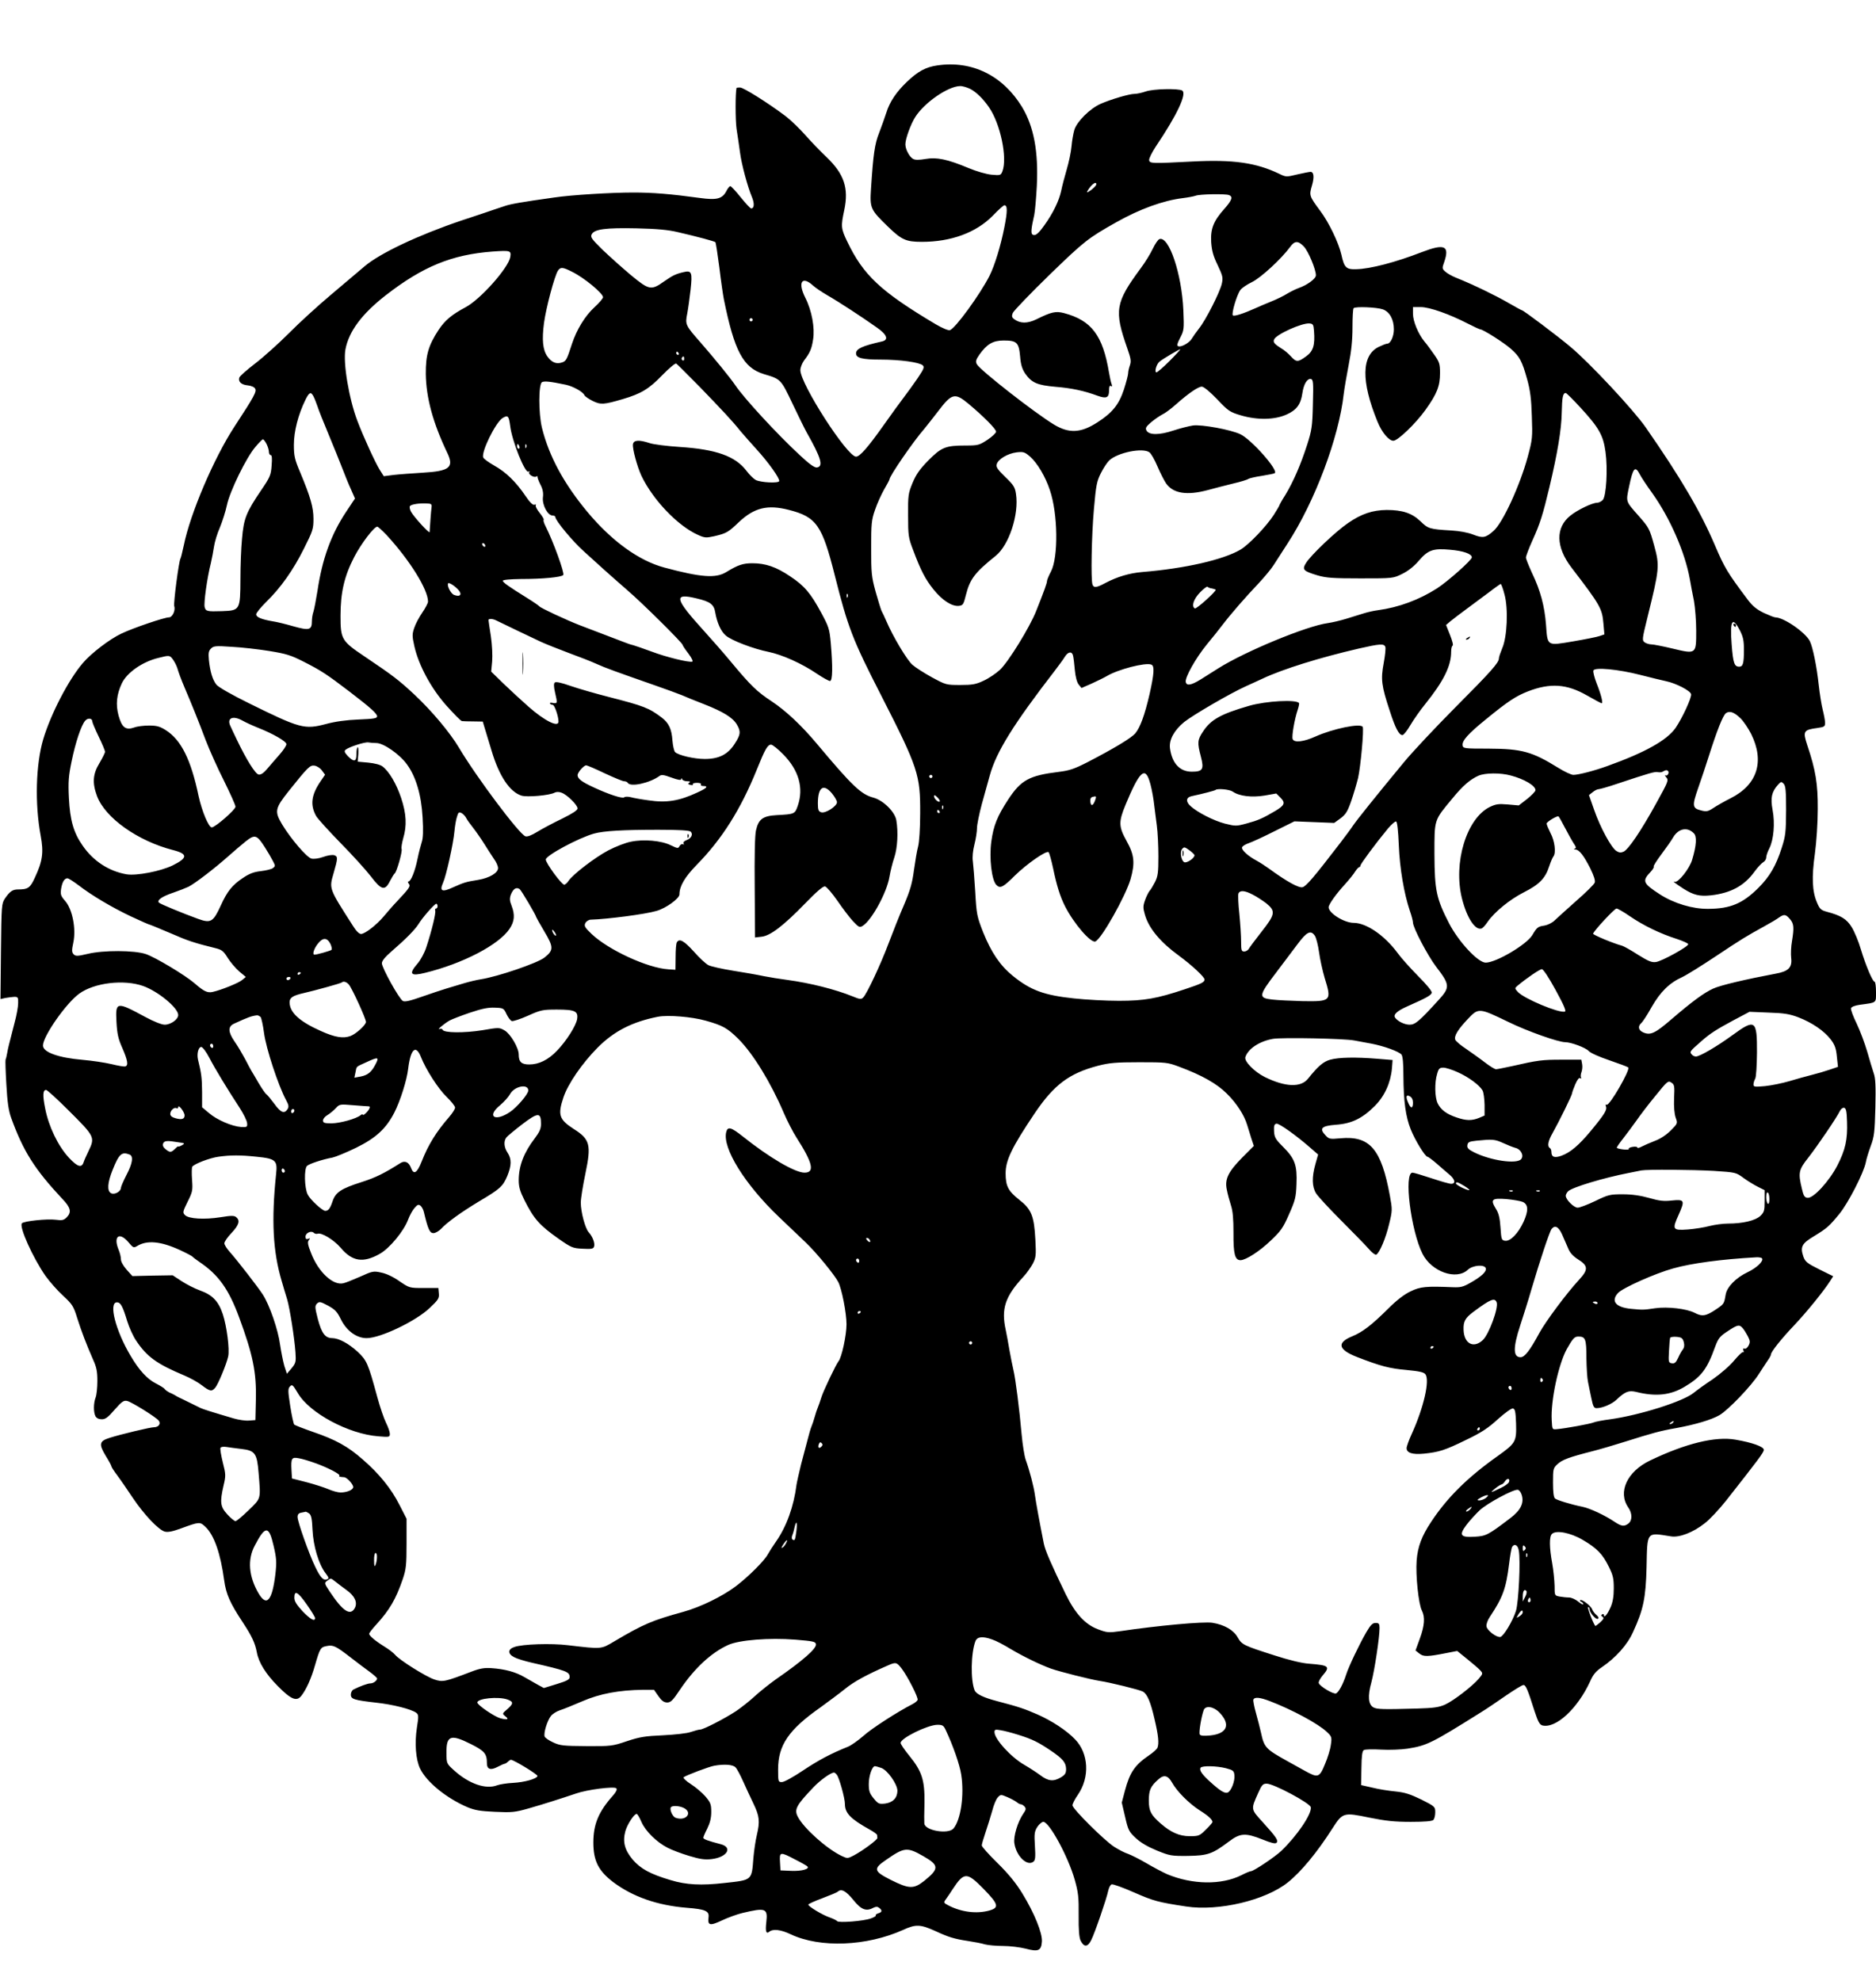 <svg xmlns="http://www.w3.org/2000/svg" width="1572" height="1660" version="1.0" viewBox="0 0 1179 1245"><path d="M589.1 41.1c-7.4 1.1-12.2 3.7-19.2 10.4-6.7 6.4-10.8 12.6-12.9 19.4-1 3.1-3 8.7-4.5 12.6-2.8 7-3.7 13.6-5.1 35-.8 12.3-.4 13.2 10.3 23.6 8.8 8.6 11.6 9.9 21.6 9.9 18.5 0 34.2-5.8 44.7-16.5 3.4-3.6 6.7-6.5 7.2-6.5 2 0 2 3.8 0 13.9-2.3 11.7-6.1 24-9.3 30.4-6 11.8-21.5 33.1-24.9 34.2-1 .3-4.7-1.2-9.1-3.8-34.4-20.5-45.3-30.7-55.4-51.8-4-8.3-4.1-9.6-1.9-19.9 2.9-13.8-.1-22.7-11.2-33.3-3.6-3.4-9.6-9.6-13.2-13.7-3.6-4.1-9.3-9.6-12.6-12.1-10.9-8.2-26.3-17.9-28.5-17.9-1.1 0-2.1.1-2.2.2-.8 2.9-.8 20.2 0 25.8.7 4.1 1.6 10.9 2.2 15 1 7.5 4.7 21.3 7.6 28.2 1.5 3.7 1.3 6.8-.6 6.8-.6 0-3.5-3.2-6.6-7-3.1-3.9-6-7-6.5-7s-1.7 1.4-2.5 3.1c-2.6 4.9-6 5.8-16.8 4.3-18.3-2.5-29.4-3.4-41.7-3.4-13.8 0-38.7 1.5-49.5 3.1-20.8 2.9-27.4 4.1-31 5.3-2.2.7-5.6 1.9-7.5 2.5-1.9.7-10.9 3.7-20 6.7-27.2 9.2-51.3 20.6-60.9 28.8-3.3 2.8-12.7 10.7-20.8 17.6-8.1 6.8-20.2 17.8-26.8 24.5-6.6 6.6-16.2 15.2-21.2 19-5.1 3.9-9.5 7.8-9.9 8.8-.8 2.6 1.2 4.5 5.3 4.9 2 .2 4.1 1 4.6 2 1.2 1.8-.5 4.9-13 24-12.8 19.6-27.7 54.4-31.8 74.6-.9 4.1-1.8 7.9-2.1 8.3-1 1.6-4.5 28.1-3.9 29.9.9 2.7-1.2 7-3.3 7-2.9 0-22.6 6.7-29.9 10.2-7.3 3.4-19.2 12.5-24.3 18.6-9 10.5-20 31.8-24.8 47.7-4.7 15.8-5.4 40.7-1.6 60.9 1.9 10.3 1.2 15.8-3.7 26.2-2.9 6.4-4.3 7.4-10.5 7.4-3.5 0-5.2 1.2-8.3 5.7C1 567.9.9 568.9.6 597.9l-.3 30 3.1-.7c1.7-.3 4.2-.6 5.6-.7 2.3 0 2.5.4 2.4 4 0 2.2-1 7.8-2.3 12.5-3.7 14.4-4 15.4-4.6 18.9-.3 1.9-.8 3.7-1 4.1-.2.4 0 7.4.5 15.6.6 11 1.4 16.5 3 20.9 7.6 21 14.7 32.3 32.2 51 5.3 5.5 5.9 8.4 2.7 11.6-1.8 1.8-2.9 2-6.8 1.5-5.5-.7-19.9.8-21.3 2.2-2 2 6.8 21.6 14.8 33.1 2.6 3.6 7.5 9.2 11 12.4 5.8 5.4 6.6 6.5 8.9 14 2.8 8.8 5.8 16.6 10 26.2 2.2 4.8 2.7 7.5 2.7 13.5 0 4.1-.5 8.8-1.1 10.3-1.4 3.6-1.4 9.3-.1 11.8.7 1.2 2.1 1.9 4 1.9 2.3 0 4-1.3 8.1-6.1 4.6-5.2 5.7-5.9 7.9-5.4 3 .8 18 10.1 19.7 12.3 1.6 1.9 0 4.2-2.9 4.2-2.4 0-21.2 4.5-28 6.7-6.4 2-6.8 3.9-2.4 11.2 2 3.2 3.6 6.2 3.6 6.6 0 .5 1.7 3.1 3.8 5.9 2.1 2.8 6.4 9.1 9.6 13.9 7.2 10.7 16.3 20.3 20.2 21.3 2 .5 5-.1 10.4-2.1 11.2-4.1 11.7-4.2 15.1-.9 5.5 5.2 9.5 16.7 11.8 33.7 1.2 8.6 3.6 14.1 11.6 26.2 5.8 8.8 7.8 13.1 8.9 18.9 1.2 6.6 5.7 13.7 13.2 21.3 8.3 8.4 11.8 9.8 14.7 6.2 3.1-3.9 6.3-10.9 8.7-19.4 3.1-10.7 3.5-11.3 7.4-12 4-.8 5.7 0 15.1 7.3 3.8 2.9 9.1 7 11.8 8.9 2.6 1.9 4.7 3.8 4.7 4.2 0 1.4-2.4 3.1-4.3 3.1-1.7 0-6.5 1.8-10.7 3.9-.8.5-1.5 1.9-1.5 3.1 0 2.9 2 3.5 15.9 5.1 10.4 1.1 22.1 4.1 25.1 6.3 1.6 1.2 1.7 2 .5 9.5-1.5 9.8-.7 19.9 2 25.6 4.1 8.5 16.5 18.6 29.8 24.3 4.6 1.9 8 2.5 17.3 2.9 10.5.5 12.5.3 21-2.1 9.8-2.8 20.4-6.2 29.9-9.4 7.1-2.5 24-4.6 25.3-3.3.7.7 0 2.2-2 4.5-9.2 10.3-12.4 18.2-12.4 29.6 0 11.5 3.2 17.8 12.5 24.9 12.3 9.2 27.7 14.6 46.1 16.1 11.6.9 14.3 2 13.8 5.9-.7 5.3.9 5.6 8.3 2.1 3.8-1.8 9.6-3.9 12.9-4.7 14.7-3.5 16.1-3 15.1 5.7-.7 5.8-.1 7.7 1.8 6.1 2.4-2 7.3-1.4 13.6 1.6 18.5 8.7 47.7 7.5 70.6-2.8 8-3.7 10.9-3.5 20.4.8 8.2 3.8 11.8 4.9 20.5 6.2 3.9.6 8.6 1.5 10.5 2.1 1.9.5 7 1 11.3 1 4.3 0 10.8.8 14.3 1.7 7.9 2.1 9.8 1.3 10.2-4.4.4-5.3-4.8-18.1-12.3-30.3-4.1-6.7-8.8-12.4-15.7-19.2-5.4-5.3-9.8-10.2-9.8-11 0-.7 1.1-4.5 2.4-8.3 1.3-3.9 3.2-9.9 4.2-13.5.9-3.6 2.5-7.4 3.5-8.4 1.8-1.9 1.9-1.9 6.1-.1 2.4 1 5 2.5 5.9 3.2.8.7 2 1.3 2.6 1.3.6 0 1.6.7 2.3 1.5.9 1.1.8 2-.8 4.2-3.6 5.2-6.4 14.4-5.7 18.8 1.2 8.1 8.1 14.7 12 11.5 1.2-1 1.3-3 .9-9.9-.5-7.5-.3-9 1.5-11.9 1.1-1.7 2.9-3.2 3.8-3.2 3.8.1 15.6 21.9 19.7 36.3 2.3 8.2 2.6 11.1 2.5 22.4-.1 9.2.3 13.9 1.2 15.9 2.1 4.3 4.5 4.2 6.7-.3 2.2-4.3 9.7-26.1 10.7-31.1.4-1.8 1.3-3.6 2.1-3.9.8-.3 7.2 2 14.2 5.1 12.1 5.3 14.9 6.1 32.7 8.8 20.4 3.1 49.8-3.9 63.8-15.1 8.3-6.6 18.4-18.8 28.1-34 6.4-10 7-10.1 23-6.8 10.4 2.1 15.9 2.7 26.2 2.7 8.8 0 13.4-.4 14.2-1.2.7-.7 1.2-2.8 1.2-4.8 0-3.5-.2-3.7-8.7-8-7-3.4-10.4-4.5-16.3-5.1-4.1-.4-10.7-1.4-14.5-2.4l-7.1-1.6.2-10.6c.1-7.8.5-10.7 1.5-11.4.8-.5 5.7-.6 10.9-.3s12.6 0 16.5-.6c12.2-1.9 15.2-3.4 46-22.7 3.3-2 10.4-6.8 15.7-10.5 5.4-3.7 10.4-6.8 11.2-6.8 1.5 0 2.6 2.5 7.1 16.7 2.1 6.4 3.1 8.2 4.8 8.7 8.5 2.1 22.1-10.5 30-27.6 1.9-4.4 3.7-6.5 7.4-9 8.8-6 16.1-14.1 19.7-22.3 6.4-13.9 7.9-21.1 8.4-40.5.5-22.9-.3-21.9 15.5-19.4 5.2.8 13.8-2.5 21-8.2 3.2-2.4 9.2-8.9 13.5-14.3 20.2-25.7 23.7-30.3 23.7-31.9 0-2-7.3-4.6-17.8-6.4-12.6-2.2-31.2 2.3-53.7 13.1-14.4 6.9-20.4 19.8-13.7 29.5 2.6 3.7 2.6 8.2.1 10.1-2.7 2.1-4.4 1.8-8.9-1.2-5.8-3.9-15.1-8.3-19.9-9.3-7.4-1.5-16.1-4.2-17.3-5.2-.9-.7-1.3-4.1-1.3-10 0-8.6.1-9.1 2.8-11.6 3-2.8 7.3-4.4 22.2-8.2 4.7-1.2 13.9-3.9 20.5-6 16.8-5.3 21.7-6.7 32-8.5 12-2.2 22.1-5.2 27.1-8.1 5.5-3.2 20-18.3 24.8-25.9 2.1-3.3 4.7-7.2 5.7-8.7 1.1-1.5 1.9-3.1 1.9-3.6 0-1.6 6.5-9.8 14.5-18.2 7.7-8.1 18.9-21.9 22.8-28.1l1.8-2.8-8.7-4.3c-7.8-3.9-8.9-4.8-10.1-8.2-2-6-.9-8.1 6.6-12.6 8.3-5.1 9.5-6.1 16-14 5.6-6.8 15.4-25.9 16.7-32.5.3-2 1.8-6.7 3.1-10.3 2.2-5.9 2.5-8.7 2.9-24.1.3-13.4.1-18.4-1-21.5-.8-2.3-2.6-8.4-4.1-13.6-1.5-5.2-4.5-13.2-6.7-17.8-2.2-4.5-3.8-8.8-3.5-9.6.4-.9 2.6-1.7 5.4-2.1 11-1.5 10.3-.9 10.3-8.1 0-3.5-.4-6.4-.9-6.4-1.2 0-5.5-10.1-8.6-20.3-1.4-4.9-4-11.1-5.7-13.9-3.2-5.2-6.7-7.4-15.8-9.8-3.6-1-4.4-1.7-6.1-5.8-3-7-3.4-15.8-1.3-30.7 1-7.5 1.8-19.4 1.8-28 .1-15.7-1.3-24.5-6.6-40.2-2.9-8.8-2.4-9.6 6.5-10.8 4.2-.6 4.7-.9 4.7-3.2 0-1.4-.7-5.1-1.5-8.3-.8-3.1-1.9-10.2-2.5-15.6-1.2-11.3-3.7-23.7-5.6-27.5-2.8-5.5-16.4-14.9-21.7-14.9-.7 0-3.9-1.3-7.2-2.8-4.5-2.2-7-4.2-10.1-8.3-12.7-16.9-14.6-20.1-20.5-33.9-9.1-21.4-21.4-42.4-43.7-74.5-7.6-10.9-34.9-40.2-47.2-50.5-7.8-6.6-29.6-23-30.5-23-.3 0-4.3-2.2-8.8-4.8-7.6-4.4-21.7-11.3-32.7-15.7-2.5-1-5.5-2.7-6.7-3.8-2-1.8-2.1-2.1-.6-6.2 3.4-10.1.1-11.5-14-6.1-16.8 6.5-32.5 10.6-41.4 10.8-6.3.2-7.5-1-9.3-9.2-1.7-7.4-7.8-20.2-13.3-27.5-6.9-9.3-7-9.7-5.2-15.8 1.6-5.4 1.2-8.7-.9-8.7-.6 0-4.3.7-8.2 1.6-7 1.7-7.2 1.7-11.5-.4-14.6-7-28.9-9-54.4-7.7-25.4 1.3-26.9 1.3-27.3-.8-.2-1 1.7-4.8 4.1-8.5 13.5-20 19.7-33.3 16.7-35.3-2.4-1.4-18.3-1.1-23 .6-2.3.8-5.5 1.5-7 1.5-3.3 0-14.8 3.4-21.4 6.3-6.7 3-14.8 11.1-16.4 16.3-.7 2.3-1.5 7-1.8 10.5-.3 3.5-1.7 10-3 14.4s-2.9 10.5-3.5 13.5c-1.3 6.1-5.1 14-10.5 21.5-3.9 5.5-5.8 7-7.5 5.9-1.1-.7-.9-3.6 1.1-12.4.5-2.5 1.2-10.6 1.6-18 1.1-21.8-1.9-37.5-9.3-49.8-12.1-19.8-31.5-29.3-53.2-26.1zm20.7 14.8c3.8 2 8.1 6.2 11.8 11.6 7.1 10.3 11.6 31.7 8.4 40.1-1 2.6-1.3 2.7-6.8 2.2-3.3-.3-9.5-2.1-14.3-4.1-13.6-5.7-20.2-7-27.2-5.8-4 .7-6.6.7-7.8 0-2.3-1.2-4.9-6-4.9-9.2 0-3.5 3.4-12.8 6.3-17.3 5.8-9 20.4-19.1 28-19.3 1.5-.1 4.4.8 6.5 1.8zm79.2 59.9c0 .9-2.5 3.3-4.9 4.7-1 .6-1.2.4-.6-.6 2.2-3.8 5.5-6.3 5.5-4.1zm83.4 6.8c2.6 1 1.8 3.3-2.8 8.5-7 7.8-8.9 12.7-8.4 21.2.4 5.5 1.4 8.9 4.1 14.4 3.1 6.6 3.4 7.7 2.6 11.5-1.2 5.4-10.1 23-14.4 28.3-1.7 2.2-3.7 5-4.4 6.2-1.4 2.6-6.7 5.7-8.6 4.9-1-.3-.7-1.6 1.2-5.3 2.4-4.6 2.5-5.4 2-17.3-1-22.9-9.1-47-15.1-44.7-.8.3-2.7 3-4.1 6-1.4 3-4.8 8.6-7.6 12.3-16 21.7-16.8 26.5-8.4 50.4 2.2 6.3 2.5 8 1.6 10.6-.6 1.7-1.1 3.9-1.1 5 0 1-1.2 5.7-2.7 10.3-3.1 9.4-7.3 14.6-16.7 20.6-10.4 6.7-17.7 7-27.1 1.4-12.5-7.6-46.5-34.2-48.6-38-.9-1.7-.6-2.8 1.6-6 4.7-6.6 8.5-8.9 15.2-8.9 8.3 0 9.6 1.2 10.4 9.9.4 5.3 1.3 8 3.2 10.9 4.1 5.8 7.6 7.3 19.1 8.3 9.9.8 18 2.5 26.3 5.6 5.6 2 7.3 1.3 7.3-3.2 0-2.5.4-3.4 1.2-2.9.8.5.9.2.4-1.2-.4-1-1.1-4.2-1.6-7.1-3.9-23.5-11-32.9-28.2-37.5-5.3-1.4-8-.8-17.5 3.9-5.6 2.7-10.1 2.7-13.9-.1-1.5-1.1-1.7-1.9-.9-3.9.6-1.4 11-12.2 23.2-24.1 22-21.3 24.1-22.9 41.8-32.9 14.9-8.4 29.6-13.7 41.9-15.2 3.3-.4 6.9-1.1 8-1.5 2.4-1 18.7-1.3 21-.4zM426 145.9c12.5 2.9 22.9 5.7 23.6 6.3.3.4 1.4 7.5 2.5 16 1 8.4 2.3 17.3 2.8 19.8 6.6 32.7 12.2 43.1 25.1 47.1 10.8 3.2 10.7 3.1 18.2 18.9 3.8 8 7.8 16.1 8.9 18 9 15.9 10.5 21.2 6.3 21.8-1.5.2-4.6-2-10.5-7.5-14.3-13.2-35.4-36.1-40.8-44.2-3.2-4.7-12.9-16.6-21.7-26.7-9.6-10.9-9.9-11.4-8.5-18.3.6-3.1 1.5-9.8 2.1-15 1.2-10.9.7-12.3-4.3-11.1-5.1 1.2-6.9 2.1-12.1 5.7-8.4 6-9.6 5.7-21.1-3.8-5.5-4.6-13.5-11.8-17.9-16-6.8-6.7-7.7-7.9-6.7-9.7 1.7-3.2 8.9-4.1 28.1-3.7 12.7.3 19.8.9 26 2.4zm393.4 9c2.8 2.9 7.6 14.4 7.6 18.1 0 2.2-5.5 6.2-11 8.1-1.9.7-5.1 2.3-7.1 3.5-2 1.3-6.5 3.5-10 4.9-3.5 1.4-7.7 3.2-9.4 4-8 3.6-13.9 5.5-14.7 4.7-1-1 2.4-12.7 4.7-15.9.9-1.3 4.2-3.5 7.3-5 5.6-2.7 18.6-14.7 24-22.1 2.9-4 5-4 8.6-.3zm-498.7 6.6c-1.1 6.8-18.8 26.7-28.1 31.6-8.6 4.6-12.9 8.1-17 14.3-6.3 9.6-8.1 15.7-8 27.6.2 15 4.5 30.8 13.5 49.6 4.4 9.2 1.5 11.5-15.6 12.5-6.6.4-14.8 1-18.2 1.4l-6.1.8-2.6-4.1c-2.8-4.5-10.3-20.9-14-30.7-5.3-13.9-9.1-36.6-7.5-44.9 2.1-11.3 10.4-22.4 25.3-34 23.3-18.1 41.6-25.6 67.1-27.5 11.4-.8 11.8-.6 11.2 3.4zm38.8 9.3c7.6 3.7 19.5 13.6 19.5 16 0 .7-2.4 3.6-5.4 6.3-5.9 5.4-11.2 14.1-14.1 22.9-3.3 10.2-3.7 10.9-6.3 11.8-3.6 1.2-6.5 0-9.2-3.8-2.9-4.1-3.5-10.4-2.1-21.1 1.3-9.6 6.6-29.4 8.7-32.7 1.6-2.5 3-2.4 8.9.6zm151.5 8.7c1.4 1.3 5.4 4 9 6.1 7 4 22 13.8 31 20.2 6.5 4.5 7.7 7.8 3.3 8.8-12.4 2.8-16.3 4.6-16.3 7.5 0 2.9 3.8 3.9 15.6 3.9 12 0 24.2 1.7 26.3 3.6 1.2 1.1.7 2.3-3.2 8.1-2.5 3.7-6.4 9-8.5 11.8-2.1 2.7-7.8 10.6-12.7 17.5-9.9 14-15.1 20-17.5 20-5.6 0-35-45.7-35-54.4 0-1.6 1.1-4.3 2.3-6 3.7-4.8 4.8-7.3 5.7-13.2 1.2-7.3-.8-18.2-4.9-26.3-4.9-9.7-2.1-14 4.9-7.6zm358 14.9c4.3 1.5 7 6.3 7 12.6 0 4.5-2.1 9-4.2 9-.7 0-3 .9-5.3 2-10.9 5.3-11.2 21.6-.8 47 2.7 6.7 7.1 12 10 12 2.8 0 14-10.8 20.1-19.3 7.3-10.2 9.2-15 9.2-23.2 0-5.9-.4-7-3.7-11.7-2-2.9-4.8-6.7-6.2-8.3-3.8-4.7-7.1-12.6-7.1-17.3V193h4.9c5.5 0 18 4.4 29.6 10.4 3.9 2 7.4 3.6 7.8 3.6 1.7 0 14.8 8.3 19.2 12.2 5.6 4.9 7.1 7.8 10.3 19.3 1.9 6.9 2.6 12.3 2.9 23 .5 13.4.4 14.6-2.6 25.7-4.9 18-15.7 41.5-21.5 46.5-4.9 4.3-6.6 4.7-12.7 2.3-3.3-1.3-8.6-2.3-13.8-2.6-13.6-.8-14.6-1.1-19.4-5.8-5.3-5.1-11.3-7.1-21.2-7.1-8.9.1-15.9 2.4-24.4 8.3-7.5 5.1-23.2 20-26.3 25-2.6 4.2-1.8 5.1 7.2 7.8 5.5 1.6 9.7 1.9 27 1.9 20.4 0 20.5 0 26.2-2.8 3.7-1.8 7.4-4.7 10.4-8.2 5.8-6.8 9-8 19.7-7 8.4.7 13.7 2.6 13.7 4.8 0 1.7-15.1 15.1-21.9 19.5-11.3 7.2-23.9 11.9-37.1 13.7-2.5.3-6.5 1.2-9 2s-7.4 2.3-11 3.4c-3.6 1.1-8.7 2.3-11.5 2.7-13.3 1.8-51.8 17.7-68.8 28.4-3.4 2.1-8.4 5.3-11.1 7-6 3.7-8.9 4.2-9.4 1.6-.6-2.8 6.4-15.2 13.2-23.5 3.4-4.1 7.9-9.7 10-12.5 5.1-6.7 14.4-17.4 22.7-26.1 3.6-3.9 7.8-8.9 9.3-11.3 1.5-2.3 5.4-8.4 8.7-13.5 17.2-26.3 32.4-66.8 35.4-94.2.4-3.3 1.8-11.5 3.1-18.2 1.7-8.6 2.4-15.7 2.4-23.6 0-6.3.3-11.7.7-12 1.1-1.2 14.6-.6 18.3.7zM473 201c0 .5-.4 1-1 1-.5 0-1-.5-1-1 0-.6.5-1 1-1 .6 0 1 .4 1 1zm352.8 7c.7 9-.5 12.8-5 16-5.1 3.7-6.1 3.7-9.5 0-1.5-1.7-4.3-4.1-6.3-5.2-4.1-2.6-5-3.7-4.3-5.4 1.2-3.2 17.6-10.6 22.3-10.1 2.2.2 2.5.7 2.8 4.7zM735 226.9c-3.9 3.9-7.6 7.1-8.2 7.1-1.5 0 0-5.3 2-6.8 2.4-1.9 12.6-7.9 13-7.7.1.2-2.9 3.5-6.8 7.4zM426.5 222c.3.5.1 1-.4 1-.6 0-1.1-.5-1.1-1 0-.6.2-1 .4-1 .3 0 .8.4 1.1 1zm3.5 3.6c0 .8-.5 1.2-1 .9-.6-.4-.8-1.1-.5-1.6.9-1.4 1.5-1.1 1.5.7zm9.9 17.7c14 14.5 20.5 21.4 25.5 27.7 1.6 1.9 6 6.9 9.8 11.1 7.8 8.5 15 18.7 14.5 20.3-.5 1.4-11.4.9-14.7-.7-1.3-.7-3.9-3.2-5.8-5.7-7-9.3-19-13.6-42.1-15.1-7.9-.5-16.4-1.6-18.8-2.4-6.6-2.2-10.1-2-10.5.7-.4 2.9 2.6 13.9 5.3 19.8 7.2 15.1 22.8 31.5 35.6 37.2 4.2 1.9 5.1 1.9 10.2.8 7.6-1.8 8.7-2.4 15.3-8.7 9.8-9.3 18.2-11.3 31.7-7.8 17.2 4.4 20.8 9.6 28.7 41 8.3 32.9 11.1 40.3 29.4 76 23 45.1 24.4 49.5 24.3 73.5 0 9.7-.6 18.4-1.3 21-.7 2.5-1.8 9.1-2.6 14.8-1.1 8.3-2.3 12.6-6.3 22-2.8 6.4-7.1 17.3-9.7 24.2-5 13.3-13.6 31.6-15.9 33.9-1.3 1.3-2.1 1.2-6.7-.7-10.8-4.4-26.8-8.4-40.8-10.3-4.7-.6-11.4-1.7-15-2.4-3.6-.8-12.2-2.3-19.2-3.4-6.9-1.1-14-2.7-15.6-3.5-1.7-.9-5.8-4.7-9.2-8.6-6.1-6.7-9-8.4-10.6-5.8-.5.7-.8 4.9-.8 9.3l-.1 8-4.5-.3c-13.1-.8-37.9-12.3-48.3-22.3-4.3-4.1-4.7-5-3.8-6.8.7-1.2 2.2-2.1 3.4-2.1 10.2-.3 34.3-3.4 41.3-5.5 6-1.7 14.4-7.8 14.4-10.4 0-5.2 3.4-10.9 10.9-18.6 15.7-16 27.4-34.4 37.6-59.5 5.3-13.2 6.9-16 9.1-16 .9 0 4.4 2.8 7.8 6.3 9.6 9.8 12.8 21 9 32-1.8 5.3-2 5.4-13.2 6-8.8.5-11.5 2.5-13.1 9.6-.7 2.8-1 16.5-.8 36l.2 31.3 4.2-.5c5.5-.6 13.8-7 27.4-21 7.2-7.4 11.1-10.8 12.4-10.6 1 .2 4.4 4.2 7.7 8.9 3.2 4.7 7.6 10.5 9.8 12.9 3.8 4 4.2 4.2 6.3 2.9 5.7-3.7 15.1-21 16.7-30.8.6-3.6 2-9.1 3.1-12.3 1.9-5.8 2.5-15.6 1.2-23.2-.9-5.3-8.2-12.5-14.4-14.2-7.7-2-13.2-7.2-35.4-33.7-9.8-11.7-19.5-20.8-28.5-26.8-9.2-6-13.3-10-25.6-24.8-4.3-5.2-12-14-17-19.5-18.5-20.4-19.4-24-4.6-20.4 8.6 2 10.9 3.8 11.7 8.8 1.1 6.4 3.6 12 6.6 14.5 3.7 3.2 17.4 8.4 26.9 10.3 8.6 1.8 20.8 7.2 30.5 13.8 3.7 2.5 7.4 4.5 8.1 4.5 1.7 0 1.8-9 .5-24-.8-8.8-1.3-10.2-6-18.9-6.7-12.4-10.6-17-19.7-23-8.6-5.8-15.3-8.1-23.6-8.1-5.9 0-9.1 1.1-16.3 5.5-6.6 4.1-15.9 3.4-39-2.8-16-4.3-32.9-16.5-48.3-34.9-14.8-17.8-24.1-34.9-28.6-52.9-2.2-9-2.2-27.4 0-28.7 1.5-.8 4.9-.5 15 1.6 4.6 1 10.9 4.5 11.7 6.6.3.7 2.6 2.3 5.2 3.6 5.1 2.5 7 2.3 19-1.2 11.5-3.4 16.4-6.4 24.7-15 4.3-4.4 8.2-7.7 8.8-7.3.6.4 7.3 7.1 14.9 14.8zM825.1 254c-.3 14.1-.7 16.4-3.6 25.5-4 12.4-8.6 23.1-13.6 31.4-2.2 3.4-3.9 6.5-3.9 6.8 0 .2-1.6 3-3.6 6.1-4.7 7.2-15.7 18.7-20.9 21.7-10.8 6.3-34.7 11.8-61.5 14-8.3.7-15.9 3-23.3 6.9-5.6 3-7.3 3.2-8.1 1-1.1-2.9-.6-30.8.9-47.6 1.3-14.9 1.8-17.4 4.4-22.5 1.6-3.2 4-6.8 5.3-8 5.3-4.9 21-8.1 25.2-5 1 .7 3.3 4.7 5.1 9 1.8 4.2 4.3 9 5.4 10.6 4.5 6.3 13.1 7.6 26.2 4.1 4.1-1.1 11.2-3 15.9-4.1 4.7-1.1 9-2.4 9.5-2.9.6-.4 4.3-1.3 8.4-1.9 4.1-.7 7.8-1.4 8.2-1.7 2.7-1.6-14.6-21.2-21.6-24.5-6.1-2.9-24.2-6.2-29.7-5.5-2.6.4-8.2 1.8-12.4 3.2-8.8 2.9-15.1 2.9-16.8.1-.9-1.6-.5-2.4 2.7-5.2 2.1-1.8 5.3-4 7-4.9 1.8-.8 5.7-3.7 8.7-6.4 7.9-7 14-11.2 16.3-11.2 1.2 0 5.1 3.2 9.6 7.9 7.1 7.5 8 8.1 15.1 10.2 10.4 3 20.9 2.8 28.4-.5 6.4-2.8 9.1-6.4 10.1-13.5.8-5.6 3-9.3 5.3-8.9 1.5.3 1.7 1.9 1.3 15.8zM197 249.1c.6 1.1 1.7 3.9 2.5 6.2.7 2.3 3.9 10.3 7 17.7 3.1 7.4 6.9 16.9 8.5 21 1.6 4.1 4 10.2 5.5 13.4l2.6 5.9-5.4 8.1c-9.6 14.4-15.2 29.8-18.2 50.1-.9 5.5-2 11.3-2.5 12.9-.6 1.6-1 4.4-1 6.1 0 5.5-1.7 5.9-11.7 3.1-4.8-1.4-10.6-2.8-12.8-3.1-7.1-1.2-10.5-2.6-10.5-4.4 0-.9 2.8-4.3 6.1-7.6 9.2-8.9 17.2-20.2 23.9-33.7 5.6-11.1 6-12.4 6-18.7 0-7.2-1.8-13.6-8.5-29.6-3.3-7.8-3.8-10-3.8-17 0-8.3 2.7-19 7.3-28.3 2.3-4.7 3.4-5.2 5-2.1zm796.2 7c11.7 12.7 14.4 17.5 15.8 27.9 1.5 10.7.5 27.7-1.7 30.2-.9 1-2.6 1.8-3.7 1.8-2.9 0-12.1 4.4-16.6 8-9.5 7.5-9.3 19.7.6 32.7 18.1 23.6 19.3 25.7 20.1 35.2l.6 6.8-2.9 1c-1.6.6-9.2 2.1-16.8 3.4-16.6 2.8-16 3.2-17-10.6-.9-11.6-3.5-21.4-8.7-32.2-2.1-4.6-3.9-9-3.9-9.9 0-.9 1.8-5.7 4.1-10.8 4.8-10.5 6.6-16.4 10.7-33.6 5.1-21.5 7.5-36.1 7.7-46.6.2-9.7.7-12.4 2.5-12.4.5 0 4.6 4.1 9.2 9.1zm-384.5-2.3c9.4 7.9 17.3 15.8 17.3 17.5 0 .8-2.4 3.1-5.4 5.1-5.2 3.4-5.9 3.6-13.8 3.6-12.5 0-15.2 1.1-23.4 9.4-5.4 5.5-7.7 8.8-9.9 14.1-2.7 6.6-2.9 7.8-2.8 20.5 0 12.6.2 14 3.2 21.8 4.8 12.8 7.6 18.2 12.8 24.7 5.5 6.8 11.4 10.6 15.7 10.3 2.8-.3 3.1-.7 4.7-7.1 2.5-9.8 5.6-13.9 18.7-24.4 8.3-6.7 14.7-26 12.7-38.9-.6-4.2-1.5-5.6-6.7-10.6-4.8-4.7-5.9-6.2-5.4-8 .8-3.2 6.9-6.8 12.5-7.5 4.3-.5 5.1-.2 8.5 2.7 4.5 4 9.6 12.5 12.4 21 5.1 14.9 5.4 42.2.7 51.2-1.4 2.6-2.5 5.3-2.5 6 0 1.2-1.5 5.5-6.8 18.8-4 10.2-17.6 32.2-22.8 37-2.5 2.3-7.1 5.4-10.2 6.8-4.8 2.3-7.1 2.7-14.7 2.7-8.9 0-9.1-.1-17.8-4.8-4.9-2.7-10.4-6.2-12.3-7.9-3.4-3-12.2-17.7-16.3-27.3-1.2-2.8-2.6-5.7-3.1-6.6-.4-.9-2.1-6.3-3.7-12-2.6-9.5-2.8-11.8-2.8-27.4 0-15.3.2-17.7 2.4-24 1.3-3.9 3.9-9.6 5.7-12.8 1.9-3.2 3.4-6.1 3.4-6.4 0-2.1 15.2-24.2 21.9-31.8 1.4-1.7 5.2-6.5 8.5-10.8 8.8-11.6 10.6-12.1 19.3-4.9zm-288.1 13.7c1.1 9.6 9.4 30.2 11.5 28.9.8-.4.9-.3.5.4-.8 1.3 3 3.6 4.4 2.7.6-.4.9-.3.8.2-.1.4.7 2.6 1.8 4.8 1.5 2.8 2 5.3 1.6 8.1-.5 4.8 3 11.4 6.1 11.4.9 0 1.7.4 1.7.9 0 2.2 10.8 15.2 17.7 21.4 4.3 3.9 10.1 9.1 12.8 11.6 2.8 2.5 9.3 8.3 14.5 12.8 9.4 8 35 33.4 35 34.6 0 .4 1.6 2.8 3.6 5.4 2.1 2.8 3.1 4.9 2.5 5.1-2 .7-16.4-2.8-25.6-6.3-4.9-1.8-10.1-3.6-11.5-4-1.4-.3-4.1-1.2-6-2-4-1.5-18.6-7.1-27.5-10.5-8.3-3.2-24.8-10.9-25.5-11.9-.3-.4-3.7-2.8-7.6-5.2-11.9-7.4-15.4-9.9-15.4-10.9 0-.6 4.6-1 11.3-1.1 13.8 0 25.3-1.1 26.7-2.5 1-1-6.3-21.1-11-30.4-1.1-2.1-1.7-4-1.3-4.3.3-.3-.9-2.3-2.5-4.3-1.7-2.1-2.8-4.2-2.5-4.7.4-.6 0-.8-.8-.5-1 .4-2.9-1.4-5.7-5.6-5.9-8.7-12.2-14.9-19.6-19-3.5-2-6.6-4.2-6.9-5.1-1.4-3.4 7.8-22.1 12.2-24.8 3.3-2 3.9-1.3 4.7 4.8zM167.5 279c.8 1.6 1.5 3.8 1.5 5 0 1.1.5 2 1.1 2 .8 0 1 2 .6 6.6-.4 6-1 7.3-6.5 15.4-9.5 14-11 17.8-12.1 30.5-.6 6-1 17.4-1 25.2-.1 19.7-.2 20-11.6 20.4-9.4.3-10.2.1-10.9-2.6-.6-2.5 1.5-18 3.9-27.5.7-3 1.6-7.8 2-10.5.4-2.8 2-8.2 3.7-12 1.6-3.9 3.6-10.2 4.4-14 1.8-8.7 12.2-30 17.9-36.6 2.2-2.6 4.3-4.8 4.7-4.8.4-.1 1.4 1.2 2.3 2.9zm158.9 1.5c.3.8.1 1.5-.4 1.5-.6 0-1-.7-1-1.5s.2-1.5.4-1.5.6.7 1 1.5zm4.3.7c-.3.8-.6.5-.6-.6-.1-1.1.2-1.7.5-1.3.3.3.4 1.2.1 1.9zm699.9 17c.9 1.8 4.5 7.2 7.9 11.9 11.1 15.6 20.5 37.1 23.5 53.9.6 3.6 1.8 9.7 2.6 13.7.7 4 1.4 12.4 1.4 18.7 0 14.8.1 14.8-14.9 11.2-5.9-1.4-11.9-2.6-13.2-2.6-1.4 0-3.3-.6-4.3-1.3-1.7-1.3-1.6-2 1.8-15.8 7.5-30.4 7.7-32.3 4.2-45-2.9-10.6-3.3-11.3-9.7-18.6-8.4-9.5-8.1-8.7-6.1-18.4 2.5-12 3.8-13.5 6.8-7.7zM271.2 319c-.3 2-1 11.7-1.2 15.4 0 1.3-9.9-9.5-11.7-12.8-.8-1.5-1.1-3.2-.6-3.6 1-1.1 5.7-1.8 10.3-1.6 3.1.1 3.5.4 3.2 2.6zm-28.3 17.2c14.5 15.7 26.1 34.3 26.1 41.9 0 .9-1.6 4-3.6 6.9-2 2.9-4.3 7.2-5.1 9.7-1.3 3.9-1.3 5.1.1 11.4 2.7 12 10.5 26.5 20.2 37.4 4.7 5.2 9 9.6 9.7 9.7.7.1 3.9.2 7.1.2l6 .1 1.2 4c.7 2.2 2.6 8.7 4.4 14.5 4.7 15.7 11.3 25.6 18.6 28 3.4 1.2 18.1-.1 21.1-1.9 1.1-.5 2.7-.5 4.2.1 3.5 1.2 10.1 7.8 10.1 9.9 0 1.1-3.2 3.2-9.7 6.4-5.4 2.6-12.4 6.3-15.5 8.2-3.7 2.3-6.3 3.3-7.6 2.9-3.8-1.2-30.8-37.2-41.7-55.6-5.7-9.6-17.2-23.3-28.1-33.5-9.9-9.2-13.3-11.8-31.4-24-14.3-9.6-15-10.8-15-25.4 0-14.8 2.4-25 8.6-37 4.4-8.5 12.5-19.1 14.5-19.1.5 0 3.1 2.4 5.8 5.2zm62.1 6.9c0 .6-.4.7-1 .4-.5-.3-1-1.1-1-1.6 0-.6.5-.7 1-.4.6.3 1 1.1 1 1.6zM289 372c1.2 2.2-.5 3.1-3.6 1.9-2.1-.7-4.8-6.2-3.7-7.3.8-.8 6.1 3.1 7.3 5.4zm656.5 1.5c2.5 9 1.7 26.9-1.4 33.9-1.1 2.7-2.1 5.5-2.1 6.4 0 2.7-5 8.3-27.5 30.9-12.2 12.3-26.8 27.8-32.3 34.5-17.2 20.8-29.4 36-31.9 39.7-1.3 2-5 6.9-8.1 11-16.5 21.5-21.3 27.1-23.6 27.7-2.4.6-10-3.6-21.1-11.7-2.2-1.6-5.6-3.8-7.6-4.9-5.5-2.9-9.9-6.9-9.3-8.5.3-.8 2.2-1.9 4.2-2.6 2.1-.7 9.3-4 16.2-7.5l12.5-6.2 12.5.5 12.5.5 4-2.9c3.3-2.5 4.4-4.3 6.7-10.9 1.5-4.3 3.4-10.8 4.3-14.4 1.6-7 3.8-30.8 2.9-32.2-1.5-2.4-18.7 1.2-29.7 6.1-7.5 3.4-13.4 4-14.3 1.6-.7-1.7 1.2-12.6 3.1-18.2.7-2.1 1.1-4.1.9-4.4-1.5-2.4-20.6-1.4-31.4 1.7-17.6 5.1-24 8.6-28.9 16.1-3.6 5.3-3.7 7.1-1.4 15.8 2.1 8 1.2 9.5-5.7 9.5-7.5 0-12.4-5.2-13.7-14.7-.7-5.3 2.6-11.3 8.9-16.5 5.5-4.4 29-18.1 38.8-22.5 4.1-1.9 8.9-4 10.5-4.8 12.7-6 36.2-13.3 60.5-18.9 13.2-3 15.8-3.2 16.6-1.1.4.8-.1 5.4-1 10.3-1.9 10.2-1.4 14.2 3.8 29.9 3.5 10.9 5.8 15.3 8 15.3.7 0 3-2.8 5-6.3 2-3.4 6.2-9.4 9.3-13.2 11.5-14.3 16.3-23.9 16.3-32.8 0-2 .4-3.7.9-3.9.6-.2-.2-3.2-1.6-6.7l-2.5-6.3 2.8-2.4c1.6-1.3 6.3-4.9 10.4-7.9 4.1-3 10.4-7.7 14-10.4 3.6-2.8 6.8-5 7.1-5.1.4 0 1.5 2.9 2.4 6.5zm-184-3.7c1.1.2 2.2.6 2.5.8.7.8-12.2 12.4-13.1 11.8-2.3-1.4-.7-6 3.3-10.1 2.3-2.4 4.4-3.9 4.7-3.5.4.4 1.5.9 2.6 1zm-228.8 5.4c-.3.8-.6.5-.6-.6-.1-1.1.2-1.7.5-1.3.3.3.4 1.2.1 1.9zm-220.9 14.7c4.9 2.4 23.4 11.3 28.2 13.5 3 1.4 10.9 4.5 17.5 7 6.6 2.4 14.5 5.5 17.5 6.9 5.5 2.5 12.5 5 36.5 13.4 7.2 2.5 14.8 5.3 17 6.2 2.2 1 8.4 3.5 13.8 5.6 12 4.7 18.1 8.4 20.7 12.7 2.7 4.5 2.5 6.5-1.3 12.3-4.3 6.7-9.9 9.5-18.8 9.5-6.7 0-16.5-2.3-18.6-4.3-.7-.7-1.4-4-1.7-7.3-.5-7.3-2.3-11-6.7-14.4-8.1-6.1-11.2-7.3-33.4-13-8.2-2.1-19-5.2-23.9-6.9-5.9-2.1-9.3-2.8-10-2.1-.6.6-.6 2.7.2 6.1 1.6 6.9 1.6 7.2-1.3 6.7-1.3-.3-2.2-.1-1.9.3.3.5 1.1.9 1.8.9 1.1 0 3.6 7.2 3.6 10.5 0 3.9-8.7-.4-19-9.5-4.1-3.6-11-10-15.4-14.2l-7.9-7.7.6-6.4c.3-3.7 0-10.3-.8-15.8-.8-5.2-1.5-9.7-1.5-10.2 0-1 2.6-.9 4.8.2zm781.6 6.2c2.1 4.1 2.6 6.4 2.6 12.4 0 8.5-.6 10.5-3 10.5-3 0-3.8-2.2-4.7-13.8-1.2-15.3.4-18.1 5.1-9.1zm-924.4 13c11 1.8 13.7 2.6 22.3 7 10.6 5.4 14.1 7.7 28.4 18.6 13.2 10.1 17.3 13.8 17.3 15.5 0 1.3-2.1 1.6-11.7 2-7.7.3-14.8 1.3-20.3 2.8-13.7 3.6-16.3 2.9-48.7-13.1-10.8-5.3-19.1-10.1-20.3-11.6-2.4-3.1-3.9-8-4.7-15.4-.4-4.5-.2-5.8 1.3-7.3 1.6-1.6 2.9-1.8 12.8-1.1 6.1.3 16.7 1.5 23.6 2.6zm505.4 3.1c.3 1.3.8 5.3 1.1 9 .4 4.2 1.3 7.6 2.4 9l1.8 2.2 6.4-2.8c3.5-1.6 7.8-3.7 9.5-4.7 7-4.2 24.3-8.7 28-7.2 2.1.8 1.7 5.9-1.1 18.4-3.1 13.4-5.9 21-9 24.8-2.5 2.9-13 9.3-30 18.1-8.2 4.2-11.4 5.3-18 6.1-18.7 2.3-23.8 5.1-31.9 17.4-6.9 10.6-9.2 16.3-10.6 26.4-1.4 10.4.2 24.3 3.2 27.3 2.4 2.4 4.2 1.5 11.8-6.1 7.5-7.3 19.7-15.8 21-14.5.5.5 1.8 5.2 2.9 10.4 2.2 10.6 4.4 17.6 7.4 23.5 5.5 10.9 16.2 23.3 19.1 22.2 3.8-1.5 18.9-28.3 22.1-39.1 2.9-10.2 2.4-15.3-2.4-23.9-5.1-9.2-5.2-12.1-.7-23 8.5-20.4 12-24 14.9-15.2.9 2.5 2.1 8.2 2.7 12.5.5 4.4 1.5 11.5 2 15.7.6 4.3 1 13.1 1 19.6 0 10-.3 12.4-2.1 16-1.2 2.3-2.7 4.9-3.5 5.7-.7.9-2 3.5-2.8 5.8-1.3 3.7-1.3 4.8 0 9.3 2.5 8.5 9.8 17.2 21.4 25.6 7.9 5.8 16 13.3 16 14.9 0 1.7-1.7 2.6-12.6 6.2-17.4 5.8-25.3 7.2-41.2 7.2-8.1 0-20.8-.7-28.2-1.5-18.8-2-27.3-5.1-38.5-14.2-8-6.5-13.5-14.7-18.6-27.3-3.9-10-4.2-11.2-5-25.5-.5-8.3-1.2-16.9-1.5-19.2-.4-2.5 0-6.7 1-10.6.9-3.5 1.6-8.1 1.6-10.3 0-2.1 1.4-8.9 3-14.9 1.7-6.1 3.9-14.2 5-18 4.1-15 14.9-32.3 41.3-66.5 2.3-3 5-6.7 5.9-8.2 2.1-3.4 4.6-3.6 5.2-.6zm-565.5 2.6c1.1 1.6 2.3 4.1 2.7 5.6.4 1.6 2.2 6.5 4.1 11 5.2 12.2 8.7 20.9 13.5 33.6 2.4 6.3 7.6 17.9 11.6 25.8 3.9 7.9 7.2 15.2 7.2 16.2 0 1.9-12.8 13-14.9 13-2 0-6.2-10.2-8.3-19.7-4.8-23-11-35.3-20.6-41.4-3.8-2.4-5.7-2.9-10.6-2.9-3.3 0-7.4.5-9.2 1.2-5.4 1.9-7.8.1-9.9-7.5-1.9-7-1.2-13.3 2.1-20.3 3.2-6.7 12.9-13.5 22.9-15.9 7.1-1.8 7.2-1.8 9.4 1.3zm922.1 9.4c6.3 1.6 13.5 3.4 16 3.9 6.3 1.3 15.4 6 15.8 8.2.4 2.2-5.5 14.9-9.7 21.1-5.4 7.8-19.1 15.5-43.1 24.1-8 2.9-18 5.5-21.2 5.5-1.3 0-5.6-2-9.6-4.5-16.3-10.1-22.7-11.9-43.7-12-15.5 0-16-.1-16.3-2.1-.4-2.9 3.4-7.2 14.5-16.2 13.8-11.3 18.9-14.7 26.6-17.7 14-5.4 24.4-4.7 37.1 2.6 4.7 2.7 8.9 4.9 9.2 4.9 1 0-.4-5.6-3.2-12.6-1.4-3.6-2.3-7.2-2-8 .8-2.2 15.6-.8 29.6 2.8zm62.8 27.2c1.8 1.7 4.8 6.1 6.7 9.8 8.6 17.3 4 32-12.9 40.5-3.8 1.9-8.7 4.7-10.8 6.1-3.3 2.2-4.4 2.4-7.5 1.6-5.8-1.4-6-2.8-2.1-14 1.9-5.4 5-14.6 6.8-20.4 5-15.7 8.8-25.4 10.7-26.8 2.3-1.6 5.1-.7 9.1 3.2zM58 453.4c0 .7 1.8 4.9 4 9.5 2.2 4.5 4 8.8 4 9.6 0 .7-1.6 3.9-3.5 7.1-4.2 6.9-4.6 12.5-1.5 20.8 5.2 13.7 25.6 28.2 47.9 33.9 9.3 2.4 9.1 4.9-.4 9.6-7.6 3.7-22.7 6.6-28.9 5.6-11.1-1.9-21-8.3-27.7-18.1-5.7-8.1-7.9-16-8.6-29.9-.5-10.2-.2-13.8 1.7-23 2.4-11.8 6.1-22.9 8.6-25.6 1.7-1.9 4.4-1.5 4.4.5zm94.4-.5c1.9 1.1 6.3 3.1 9.8 4.5 9.8 3.9 17.8 8.6 17.8 10.3 0 .9-1.9 3.8-4.2 6.4-2.4 2.7-5.8 6.7-7.7 8.9-2.3 2.8-4.1 4-5.5 3.8-2.1-.3-7.7-9.3-13.7-21.8-1.7-3.6-3.6-7.5-4.1-8.7-2.4-5 1.5-6.8 7.6-3.4zm84.2 14.1c4.4 0 14.5 7 19 13.2 5.8 7.8 9.2 19.4 10 33.6.5 8.2.3 13-.5 15.3-.6 1.9-1.9 6.7-2.7 10.7-1.6 7.9-4.2 14.2-5.7 14.2-.5 0-.4.6.2 1.4 1.3 1.5.4 2.8-7.4 11.1-2.6 2.7-6.3 7-8.3 9.4-4.5 5.4-11.9 11.1-14.3 11.1-1.2 0-3.2-2-5.2-5.3-15-23.4-14.9-23.1-12.1-32.7 2.8-9.7 2.8-10.7.5-11.5-1.3-.4-4.3.1-7 1.1-2.8 1-5.9 1.4-7.4 1-2.9-.7-12.9-12.4-18.3-21.3-5-8.4-4.7-10.1 4.2-21.3 12-15 13.2-16.2 16.1-15.8 1.4.2 3.5 1.5 4.6 3l2 2.7-2.6 3.8c-6.1 8.8-6.9 15.2-3 22.2 1 1.7 7.9 9.3 15.3 16.9 7.4 7.5 16 17 19 20.9 6.7 8.8 8.9 9.4 12.1 3 1.2-2.3 2.5-4.4 2.9-4.7 1.3-.8 5-13.9 4.4-15.4-.3-.8.2-3.8 1-6.7 2.4-8 2-15.5-1.3-25.4-3-9-7.6-16.7-11.7-19.8-1.4-1.1-5-2-9-2.4l-6.6-.6.4-4.8c.1-2.6 0-4.5-.4-4.2-.5.2-.8 2.2-.8 4.4 0 4.7-1.5 5-5.4 1.1-2.1-2.3-2.4-3.1-1.4-4 2.2-1.8 12.2-5 14.3-4.6 1.1.2 3.4.4 5.1.4zM380 486c5.8 2.7 11.3 5 12.2 5 .9 0 2 .4 2.3 1 1.7 2.8 13.6.2 19.8-4.2 1.4-1.1 2.7-.9 7.7.9 4.1 1.5 6 1.8 6.1 1 0-.9.2-.8.6 0 .2.7 1.7 1.3 3.1 1.3 1.9 0 2.3.3 1.4.9-1 .6-.9 1 .7 1.4 1.2.3 1.9.1 1.5-.4-.3-.5.9-.9 2.6-.9 1.8 0 2.9.4 2.5 1-.3.5.3 1 1.4 1 3.6 0 2.3 1.4-3.7 4.1-11.4 5.3-19.3 6.6-30.6 4.9-4.5-.6-9.5-1.5-11.3-2-1.7-.4-3.5-.4-4 .1-1 1-9.7-1.8-19.3-6.3-7.4-3.4-10-5.4-10-7.6 0-1.8 3.9-6.2 5.4-6.2.6 0 5.8 2.2 11.6 5zm668.3-1.4c1 1-.4 3.4-1.7 2.7-.6-.3-.3.2.6 1.3 1.6 1.8 1.2 2.6-6.4 16.4-9.6 17.4-17.4 28.9-20.5 30.3-1.7.7-2.8.6-4.5-.5-3.3-2.2-10.1-14.8-13.9-25.7l-3.3-9.4 2.3-1.8c1.3-1.1 3-1.9 3.7-1.9.8 0 6.1-1.5 11.7-3.4 20.7-6.9 23.9-7.8 25.7-7.3 1 .2 2.4.1 3.1-.4 1.7-1 2.4-1.1 3.2-.3zm-98.8 2.8c8.4 2.2 15.5 6.4 15.5 9.2 0 .8-2.4 3.2-5.2 5.5l-5.3 4.1-6.8-.6c-6-.5-7.5-.3-11.5 1.6-14.6 7.3-23 35.1-17.4 57.5 3.1 12.3 8.4 20.3 12.4 18.8.7-.3 2.4-2.1 3.7-4.1 4.3-6.2 13.9-14.1 22.8-18.6 9.7-4.9 13.5-8.8 15.9-16.3.9-2.7 2.1-5.6 2.7-6.3 1.7-2.2.8-9.8-1.9-14.7-1.3-2.6-2.4-5.2-2.4-5.9 0-1 5.8-4.6 7.4-4.6.2 0 2.1 3.3 4.1 7.2 2.1 4 4.6 8.5 5.6 10 1.4 2 1.6 2.8.7 3.1-.9.4-.8.6.3.6 2.4.1 5.3 3.9 9.3 11.8 2.4 4.9 3.3 7.8 2.8 9.1-.4 1-5.6 6.2-11.7 11.5-6 5.4-12.1 10.8-13.5 12.2-1.4 1.4-4.2 2.8-6.3 3.2-4.2.6-4.8 1.1-7.7 6-3.5 5.9-22.7 17.3-29.3 17.3-4.8 0-16.9-13-22.9-24.5-8.1-15.7-9.2-20.9-9.3-43.5 0-22.4-.4-21.1 11.2-35.1 6.6-8.1 11.3-12.1 16.5-14.4 4.2-1.8 13.8-1.9 20.3-.1zM586 488c0 .5-.4 1-1 1-.5 0-1-.5-1-1 0-.6.5-1 1-1 .6 0 1 .4 1 1zm536.5 21.3c-.1 13.7-.3 16-2.8 23.7-3.5 11-7.5 17.9-14.5 24.9-10 10-17.7 13.2-31.6 13.3-9.9.1-21.5-3.4-30.4-9.1-10.8-7-11.3-8.4-5.8-14.2 1.4-1.5 2.2-2.9 1.9-3.3-.3-.3 1.9-3.8 4.9-7.8 3-4 6.3-8.7 7.3-10.5 3.3-5.6 8.9-6.8 13-2.6 2 1.9 1.7 7.5-1 16.5-1.5 5.5-8.8 14.7-11 14-1.7-.6.1.8 5.6 4.4 6.2 3.9 10 4.9 17.2 4.1 12.3-1.4 20.8-5.9 27.2-14.7 2-2.8 4.6-5.5 5.6-6.1 1-.5 1.9-1.9 1.9-3s.9-3.7 2-5.8c2.7-5.4 3.6-15.7 2-24.1-1.4-7.6-.6-11.3 3.4-15.8 1.8-2 2.1-2.1 3.5-.7 1.3 1.3 1.6 4.3 1.6 16.8zm-599.6-10.6c1.7 2.1 3.1 4.5 3.1 5.5 0 2.5-7.3 7.2-9.9 6.3-1.7-.5-2.1-1.5-2.1-5.5 0-10.3 3.5-12.8 8.9-6.3zm251.8-1.2c4.1 2.9 12 3.8 20 2.5l7.4-1.3 2.7 2.7c3.2 3.2 2.5 4.8-3.4 8.3-7.9 4.7-11.1 6-17.8 7.8-6.6 1.8-7.1 1.8-13.9.1-6.9-1.8-17.1-7-21.4-10.9-3.2-2.8-3-5.5.5-6.3 7.5-1.6 14.6-3.5 15.1-3.9 1-1.1 8.8-.4 10.8 1zm-184.1 6.2c-.8.9-3.6-1.7-3.6-3.3 0-1 .7-.7 2.1.7 1.1 1.1 1.8 2.3 1.5 2.6zm97.5-.3c-1.3 3.3-2.6 3.4-2.9.2-.1-1.6.4-2.6 1.6-2.8 2.3-.6 2.4-.4 1.3 2.6zm-95.4 4.8c-.3.8-.6.5-.6-.6-.1-1.1.2-1.7.5-1.3.3.3.4 1.2.1 1.9zm-2.2 1.8c.3.5.1 1-.4 1-.6 0-1.1-.5-1.1-1 0-.6.2-1 .4-1 .3 0 .8.4 1.1 1zm-297.4 4.3c.6 1.2 2.7 4 4.5 6.3 1.8 2.3 4.9 6.8 6.9 10s4.7 7.4 6 9.3c1.4 1.9 2.5 4.4 2.5 5.7 0 3-5.4 6.2-12.5 7.4-7.7 1.2-9.1 1.7-15.8 4.7-6.9 3.2-8.6 2.4-6.3-2.8 2-4.3 6.5-24.6 7.2-32.4.3-3.3 1-7.5 1.6-9.2.8-2.8 1.2-3.1 2.9-2.3 1 .6 2.4 2 3 3.3zm586 16.8c.6 14.8 3.3 30.5 6.9 41.2 1.1 3.1 2 6.5 2 7.5 0 3.2 9.2 20.7 14.5 27.7 8.8 11.4 8.9 13 1.6 21-12.2 13.4-14.7 15.5-18.2 15.5-3.2 0-7.5-2.1-9.1-4.4-1.3-1.9 1.1-4.2 7.4-7 12.4-5.5 15.3-7.1 15.6-8.7.2-1-3.4-5.3-8.6-10.5-4.8-4.9-10.7-11.4-12.9-14.5-8.1-11-19.6-18.9-27.6-18.9-5.9 0-15.7-6.1-15.7-9.8 0-1.8 4.7-8.4 10.5-14.7 2.5-2.8 5.3-6.2 6.2-7.8 1-1.5 2.1-2.7 2.5-2.7.4 0 .8-.5.8-1 0-1 9.6-14 17.3-23.3 2.2-2.6 4.5-4.6 5.1-4.4.7.2 1.3 5.5 1.7 14.8zm-445-8.4c1.6 1.6.4 4.2-2.6 5.3-1.6.6-2.3 1.4-1.9 2.2.4.6.3.8-.4.4-.6-.3-1.5.1-2.1 1.1-.9 1.7-1.2 1.6-5.6-.5-5.9-2.9-17-3.9-25-2.2-3.3.6-9.7 3.1-14.3 5.5-8.6 4.6-22.1 15-24.9 19.1-.8 1.3-2.1 2.4-2.7 2.4-1.7 0-11.6-13.6-11.6-15.8 0-2.5 20.6-13.6 30.3-16.3 6-1.7 18.4-2.4 40.4-2.4 13.4 0 19.6.4 20.4 1.2zm-267.7 9.7c1.9 3 4.2 6.9 5.1 8.7 1.6 3 1.6 3.3 0 4.5-.9.7-4.3 1.5-7.6 1.9-4.5.5-7.3 1.6-11.4 4.4-6.5 4.3-9.7 8.3-13.7 17.1-4.8 10.5-6.3 11.4-14.3 8.5-9.4-3.4-23.7-9.3-24.6-10.2-1.5-1.5 1.9-3.9 9.1-6.3 3.5-1.2 7.8-2.9 9.5-3.7 4.2-2.2 15.7-11 24-18.3 3.9-3.5 9.2-8 11.8-10.1 5.9-4.7 7.1-4.3 12.1 3.5zm584.2 4.8c.8 1.3-3.4 4.7-5.8 4.8-2.2 0-3.6-6.4-1.8-8.5 1.1-1.3 1.6-1.2 4.1.6 1.6 1.1 3.1 2.5 3.5 3.1zM49.4 556.4c8 6.2 20.9 13.9 33.2 19.7 5.8 2.7 10.8 4.9 11.1 4.9.3 0 6.2 2.4 13.2 5.4 11.4 5 15.2 6.2 28.9 9.6 3.6.9 4.8 1.9 7.3 6 1.7 2.7 4.9 6.5 7.2 8.5l4.2 3.5-2.3 1.9c-2.2 1.9-13.1 6.3-18.5 7.5-3.3.8-5.7-.4-11.4-5.4-5.9-5.1-24.7-16.4-30.7-18.4-7.1-2.4-26.8-2.5-36.5-.1-6.4 1.5-7.5 1.5-8.8.3-1.2-1.3-1.3-2.4-.2-7.5 1.8-8.7-.6-20.8-5.1-26-2.8-3.2-3.1-4.1-2.6-7.7.7-4.3 2.1-6.6 4-6.6.7 0 3.8 2 7 4.4zm277.2 2.4c1 .7 10.4 16.6 10.4 17.6 0 .2 2.3 4.3 5.1 9 5.9 9.9 5.9 11.8.1 16.4-4.4 3.5-29.6 12.1-40.2 13.7-2.5.4-7.2 1.5-10.5 2.5s-8.2 2.5-11 3.3c-2.7.8-9.6 3.1-15.3 5.1-7.3 2.6-10.8 3.4-12 2.7-2.3-1.2-13.2-20.8-13.2-23.7 0-1.5 2-4 6.2-7.6 8.7-7.5 14.6-13.5 16.8-17 2.3-3.9 10.1-12.8 11.2-12.8.4 0 .8.7.8 1.5s-.4 1.5-1 1.5c-.5 0-.7.6-.5 1.3.6 1.4-2.2 12.7-5.5 22.8-1.2 3.8-3.7 8.3-5.6 10.5-5.7 6.6-4.5 8.1 4.8 5.8 23.7-5.8 46.3-17.6 53-27.6 3.2-4.7 3.5-8.9 1.3-14.6-1.2-3-1.3-4.5-.5-6.8 1.5-3.8 3.4-5.1 5.6-3.6zm460.6 3.4c2.4 1.2 6.2 3.7 8.6 5.5 6 4.9 5.7 6.9-2.9 17.8-3.9 5-7.5 9.8-8 10.7-.5 1-1.9 1.8-2.9 1.8-1.8 0-2-.7-2-6.2 0-3.4-.5-11.2-1.1-17.4-.7-6.2-.9-11.9-.6-12.8.9-2.2 3.9-2 8.9.6zm237.2 13.7c8.3 5.7 19.2 11 29.4 14.2 3.9 1.3 7.2 2.8 7.2 3.3 0 1.6-16.4 10.6-20.2 11.2-2.7.4-4.7-.4-11.3-4.5-4.3-2.8-8.8-5.3-10-5.7-5.7-1.5-18.5-6.9-18.3-7.6.7-2.1 13.5-15.8 14.7-15.8.8 0 4.6 2.2 8.5 4.9zm100.5 1.7c2.5 2.9 2.7 5.3 1.3 13.9-.6 3.3-.8 8.1-.5 10.6.7 5.9-1.7 8.4-9.6 9.8-19.1 3.6-34.8 7.3-39.4 9.4-5.9 2.7-13.1 8-26.5 19.5-10 8.6-12.9 10-17.4 8.1-3.1-1.3-3.7-3.9-1.3-5.9.8-.7 3.8-5.2 6.5-10.1 5.5-9.6 11.2-15.2 19.2-18.8 2.6-1.2 12.1-7.1 21.1-13.1 16.4-10.9 18.5-12.2 30.8-19 3.7-2 7.7-4.4 9-5.4 3.2-2.2 4.2-2 6.8 1zM349.4 588c-.6.5-2.4-2.1-2.4-3.4 0-.6.6-.1 1.4 1 .8 1 1.2 2.1 1 2.4zm477 .2c.8 1.3 2 5.9 2.6 10.4.6 4.4 2.2 11.6 3.5 16 4.5 14.5 4.1 14.9-13.9 14.6-7.2-.2-15.8-.6-19.1-1-8.8-1-8.6-2.4 2.7-17.2 5.1-6.8 11-14.6 13.1-17.4 6-8.1 8.5-9.3 11.1-5.4zm-618.8 4.9c.8 1.7 1.2 3.5.7 3.9-.7.6-9.2 3-10.7 3-1.4 0-.4-3.6 2-6.7 3.2-4.2 5.9-4.2 8-.2zm770.1 29.2c5.3 9.7 6.8 13.3 5.7 13.5-4 .9-25.4-8.1-29.4-12.3-2.1-2.3-2.1-2.4-.4-3.9 6-5 14.1-10.5 15.4-10.5.9 0 4.4 5.3 8.7 13.2zM189 611.4c0 .3-.4.8-1 1.1-.5.3-1 .1-1-.4 0-.6.5-1.1 1-1.1.6 0 1 .2 1 .4zm-6.5 3.6c-.3.5-1 1-1.6 1-.5 0-.9-.5-.9-1 0-.6.7-1 1.6-1 .8 0 1.2.4.9 1zM90 619.7c9.5 3.4 22 13.8 22 18.2 0 2.8-4.7 6.1-8.5 6.1-1.9 0-6.7-1.9-12.1-4.8-18.3-9.9-18.9-9.8-18.2 3.1.4 7.5 1.1 10.6 3.7 16.4 3.3 7.6 3.9 10.9 1.9 11.5-.7.3-4.6-.4-8.7-1.4-4.2-1-12.3-2.2-18.1-2.7-15.3-1.3-25-4.8-25-9 0-5.8 14.5-26.6 22.8-32.6 9.5-6.9 28.1-9.1 40.2-4.8zm129.2-1c2 2.3 10.8 21.5 10.8 23.6 0 1.8-6.2 7.5-9.7 8.8-4.6 1.7-9.7.9-18.6-3.1-13.5-6-19.7-11.7-19.7-18.1 0-2.9 2-4.2 9-5.8 7-1.6 23.4-6.1 23.9-6.7.9-.9 2.9-.3 4.3 1.3zm99.1 18.6c1 2.1 2.4 4 3.3 4.4.8.3 5.4-1.2 10.1-3.3 8.2-3.7 9.4-3.9 18.4-3.9 11.2 0 13.4 1 12.6 6-.7 4.2-6.8 13.8-12.6 19.8-5.5 5.8-11.4 8.7-17.5 8.7-4.9 0-6.6-1.6-6.6-6.3 0-4.1-5.2-13-8.9-15.1-3.3-1.9-3.6-1.9-14.1-.1-11.3 1.8-24.1 1.7-24.8-.3-.2-.6-1.1-.8-2-.5-2 .8 3.2-3.6 6.5-5.4 1.3-.7 6.9-2.9 12.5-4.8 7.7-2.6 11.7-3.4 15.8-3.2 5.3.2 5.6.3 7.3 4zm629.7 5c11.8 5.8 31.4 12.7 35.7 12.7 3.6 0 12.8 3.4 14.7 5.5 1.2 1.3 6.6 3.7 13.1 5.9 6.1 2.1 11.3 4 11.8 4.5 1.4 1.4-11.9 24.5-13.6 23.4-.6-.4-.8 0-.4 1.1.8 2.1-.9 4.9-9.4 15.2-7.8 9.4-13.1 13.8-18.7 15.8-4.3 1.5-6.2.8-6.2-2.5 0-1-.4-2.1-1-2.4-1.7-1.1-1.1-4.4 1.7-9.3 3.9-6.9 12.3-23.9 12.3-25.1 0-.5.9-3 2-5.6 1.3-3 2.4-4.4 3.1-3.9.7.4.9.3.5-.4-.3-.6-.2-2.1.3-3.4.5-1.3.7-3.6.4-5.1l-.5-2.7h-12.3c-12.2 0-14.9.3-31.5 4.1-4.7 1-9.1 1.9-9.8 1.9-.8 0-3.9-1.9-7-4.3s-8.5-6.2-11.8-8.5c-3.4-2.2-6.4-4.8-6.8-5.7-.9-2.4 1.6-6.4 7.8-13 6.8-7.2 7-7.2 25.6 1.8zm182.3-2.9c8.5 3.3 16 8.4 20.2 13.8 2.6 3.4 3.4 5.6 3.9 10.8l.7 6.5-5.3 1.8c-2.9 1-8 2.5-11.3 3.3-3.3.8-9.6 2.6-14 3.9-4.4 1.3-11.3 2.7-15.2 3.1-6.5.6-7.3.5-7.3-1 0-1 .5-2.6 1.1-3.7.6-1.1 1-8.3 1.1-16.4.1-20.5-1.1-21.4-15.3-11-9.6 7-20.6 13.5-23.1 13.5-.9 0-2.1-.6-2.7-1.4-1.3-1.6-1.1-1.9 6-8.1 5.4-4.8 9.4-7.4 20.2-13.2l10.2-5.4 12 .5c9.8.3 13.3.9 18.8 3zm-966.5-.2c.5.7 1.5 5.1 2.1 9.8 1.3 10 9 33.3 13.9 42.4 1.7 3.1 1.8 4.2.9 5.7-2 3.1-4.3 2.2-8.3-3.4-2.1-2.8-4.3-5.5-4.9-5.9-.7-.4-2.8-3.5-4.9-7-2-3.5-4.1-7-4.6-7.8-.5-.8-2.3-4.2-4-7.5-1.8-3.3-4.7-8.3-6.7-11.1-4-5.9-4.1-9.2-.3-11 8.9-4.1 11.1-4.9 14.6-5.3.6 0 1.6.5 2.2 1.1zm279.8 2.3c10.7 3 13.6 4.7 20.4 11.4 9.3 9.3 20.4 27.4 28.6 46.6 2.1 4.9 5.7 11.9 8 15.5 10.2 15.9 11.6 22 5 22-6 0-22.3-9.6-38.7-22.7-7.4-5.9-9.6-6.5-10.5-2.8-2.5 10 11.7 32.9 33.2 53.4 5.5 5.2 13 12.4 16.8 16 6.6 6.3 18 20.2 20.4 24.8 2.2 4.2 5.2 19.5 5.2 26.6 0 6.8-3 20.8-5 23.2-1.6 2-9.8 19.1-10.9 23-.7 2.2-1.6 4.9-2.1 6-.5 1.1-1.4 3.8-2 6-.6 2.2-1.5 4.9-2 6-.5 1.1-1.6 4.9-2.5 8.5-1 3.6-2.8 10.6-4.1 15.5-1.2 5-2.5 10.6-2.8 12.5-1.7 13.7-6.3 26.4-12.8 35.7-2.1 3-4.4 6.6-5.2 8.1-2.1 4-12.1 14-20.1 20.1-8.5 6.4-22.2 13.1-33 16.1-19.6 5.4-24.9 7.6-43.5 18.6-8.4 5-7.7 4.9-29 2.4-10.5-1.3-28.7-.7-33.7 1.1-4.3 1.4-4.3 4.3-.2 6.4 1.6.9 6.7 2.5 11.2 3.5 21.9 5 23.7 5.7 23.7 9.1 0 1.4-1.8 2.4-8.1 4.3l-8.1 2.5-3.7-2c-2-1.1-5.8-3.3-8.6-4.9-5.5-3.2-12.1-5-20.7-5.6-4.4-.3-7.3.2-12.5 2.2-16.8 6.4-18 6.7-23.4 4.9-5.3-1.8-21.8-12.1-24.6-15.5-1-1.2-4-3.5-6.8-5.2-5.8-3.6-9.5-6.8-9.5-8 0-.5 1.9-3 4.3-5.6 8.6-9.4 12.5-16.2 16.8-28.7 2.1-6.2 2.4-8.8 2.4-22.5v-15.5l-4.3-8.4c-5.2-10.4-12.9-19.9-23.2-28.8-9.4-8.3-17.1-12.5-31.4-17.4-6-2.1-11.2-4.1-11.7-4.6-.4-.4-1.6-5.7-2.5-11.6-1.5-9.7-1.5-11-.1-12.4 1.3-1.4 1.8-.9 4.9 4.3 7.3 12.5 31.9 25.7 50.6 27.1 6.9.6 7.2.5 7.2-1.6 0-1.2-1.1-4.3-2.4-6.9-1.3-2.6-3.8-9.9-5.5-16.2-5.8-21.3-6.6-23-12.3-28.4-5.8-5.3-11.8-8.5-15.9-8.6-4.5 0-6.7-2.9-9.1-11.8-1.9-7.5-2-8.4-.6-9.9 1.5-1.4 2.1-1.3 7 1.3 4.5 2.5 5.7 3.8 8.1 8.7 3.5 7.1 9.8 11.7 16.1 11.7 8.7 0 31-10.7 39.7-19 5.4-5.1 6-6.1 5.7-9.1l-.3-3.4h-9.1c-9.1 0-9.1 0-15.4-4.3-3.8-2.7-8.3-4.8-11.4-5.4-4.9-1.1-5.6-.9-13.1 2.5-4.4 1.9-9.2 3.9-10.7 4.2-6.4 1.6-15.6-6.9-20.2-18.7-2.2-5.5-2.5-7.2-1.5-8.4 1-1.2.9-1.3-.5-.8-1.1.4-1.6.1-1.6-1.4 0-2.3 3.6-4 5.2-2.4.6.6 1.6.8 2.3.6 2.5-1 10.3 3.8 14.6 8.8 7.3 8.7 14.2 9.7 24.6 3.8 6.2-3.5 15-14.2 17.7-21.3 1-2.7 2.8-6 4.1-7.5 1.9-2.2 2.5-2.4 3.8-1.4.8.7 1.8 2.5 2.1 4 2.6 10.9 3.7 13.2 6 13.2 1.2 0 3.3-1.2 4.7-2.6 4-4.3 12.8-10.6 23.9-17.3 13.3-7.9 15-9.4 17.8-16 2.7-6.6 2.8-10.7.2-14.6-2.3-3.4-2.6-7.4-.7-9.7.6-.8 5.2-4.6 10-8.3 9.9-7.5 11.7-7.5 11.7-.2 0 3.1-.9 5.1-3.9 9.1-6.9 9-10.1 17.4-10.1 26.4 0 4.1.8 6.9 3.6 12.5 6 11.9 9.5 15.8 21.4 24.2 8 5.6 8.9 6 15.1 6.3 5.4.3 6.7.1 7.2-1.2.8-2-.8-6.4-3.3-9.1-2.2-2.4-5-12.7-5-18.7 0-2.4 1.3-10.6 2.9-18.2 3.8-18.2 2.9-21.6-7.4-28.1-9.1-5.9-10.1-8.8-6.4-19.8 2.8-8.5 11.8-21.5 21.4-31.2 10.3-10.4 21.8-16.3 38-19.5 6.3-1.2 21.3 0 30.1 2.5zM851 653.9c2.5.5 7.3 1.4 10.8 2 7.9 1.5 17.3 4.9 19 6.9.8 1.1 1.2 5.5 1.2 13.6.1 15.8 1.4 25.4 4.6 33.4 2.7 6.8 9.1 17.2 10.5 17.2.5 0 3 1.9 5.7 4.2 2.7 2.4 6.3 5.5 8.1 7 3.6 3 4.1 5.8 1.1 5.8-1.2 0-6.7-1.6-12.4-3.5s-11.1-3.5-11.9-3.5c-5.6 0-1 36.5 6.3 51 5.7 11.3 21.3 16.8 28.5 10 3.1-2.9 10.7-3.5 11.3-.8.4 2.1-2.8 5.1-9.7 9-4.5 2.6-6.2 3-11 2.8-16.9-.7-20.4-.4-26.6 2.6-4 1.9-8.7 5.5-14 10.8-10.7 10.6-16.2 14.8-22.8 17.5-9.7 4-8.7 8.3 3 12.9 14.9 5.8 20.7 7.3 31.2 8.2 8.2.8 10.9 1.4 11.9 2.7 2.9 3.8-1.1 21-8.4 37.1-1.9 4.1-3.4 8.3-3.4 9.3 0 3 3.6 4.2 10.9 3.5 9.6-1 13.1-2.1 26.6-8.7 9.6-4.6 13.8-7.4 19.9-13 4.5-4 8.5-6.9 9.4-6.7 1.4.3 1.7 1.9 2 9.5.3 11.4-.2 12.3-11.7 20.5-18.9 13.4-31.6 26-41.7 41.3-5.9 8.9-8.4 15.5-9.1 24.3-.7 9.1 1.2 27.4 3.3 31.4 2.1 4.1 1.7 9.5-1.3 17.7l-2.7 7.4 2.4 1.9c2.6 2.1 5 2.1 17.1-.3l6.7-1.3 6.3 5.1c3.5 2.8 7.2 6 8.2 7.1 1.7 1.9 1.7 2.1-.9 5.2-4.1 4.8-15.9 13.9-21.2 16.3-3.8 1.7-7.1 2.2-17.7 2.5-21.3.6-25 .5-27.3-.7-3.3-1.8-3.8-7-1.3-15.9 2-7.7 5.1-28 5.1-34 0-2.7-.4-3.2-2.5-3.2-1.9 0-3.1 1.2-5.8 5.8-4.3 7.4-11.1 21.6-12.7 26.7-1.9 5.9-4.7 11.2-6.4 11.8-1.6.6-10.1-4.4-10.8-6.5-.3-.7.8-2.8 2.3-4.6 5.1-5.9 4.3-6.6-8.6-7.6-4.3-.3-12.6-2.3-21.5-5.2-19.7-6.3-20.5-6.7-23.2-11.4-2.6-4.6-8.4-7.9-15.8-9.1-5.5-.9-34.8 1.8-58.2 5.3-7.1 1-8.1.9-13.7-1.2-8.1-3-14.4-9.9-20.4-22.2-9.3-19.2-12.8-27.3-13.7-31.7-2.8-14.1-5-26.2-5.6-30.6-.7-5.2-3.3-15.2-5.8-22.1-.8-2.3-1.9-9.2-2.5-15.5-1.4-16-3.9-35.6-5.2-40.9-.6-2.5-1.7-8.1-2.5-12.5-.7-4.4-1.8-10-2.3-12.5-3-13.5-.4-21.2 11-33.5 2.1-2.2 4.7-6 6-8.3 2-4 2.1-5.3 1.6-15-.8-15.2-2.5-19.2-10.3-25.3-6.8-5.4-8.4-8.5-8.4-16.5 0-8.2 3.9-16.3 18.2-37.6 12.2-18.1 21.7-25.2 39.9-30 7.1-1.8 11.2-2.2 25.9-2.2 16.8 0 17.8.1 25 2.8 14.5 5.4 23.8 10.7 30 16.9 6.2 6.1 11 13.6 12.8 19.7.6 1.9 1.8 5.7 2.6 8.4l1.6 4.8-7 7c-9 9.1-11.4 13.8-10 20.4.5 2.7 1.7 7.1 2.6 9.9 1.2 3.7 1.6 8.3 1.6 17.5-.1 13 .9 17 4.4 17 3.3 0 11.9-5.5 18.8-12.1 6.5-6.1 8-8.2 11.7-16.7 3.9-8.8 4.4-10.6 4.7-19 .5-11.9-1-16-8.4-23.4-4.8-4.8-5.5-6-5.7-9.9-.2-3.4.2-4.4 1.5-4.7 1.7-.3 13 7.8 21.7 15.5l4.5 3.9-1.7 6c-2.3 8.2-2.2 14.1.4 18.4 1.2 1.9 8.3 9.6 15.8 17.1 7.5 7.5 15.3 15.5 17.3 17.8 2 2.4 4.2 4 4.8 3.6 2.1-1.3 5.9-10.3 8-19.1 2.1-8.6 2.1-9.1.5-17.9-5.4-29.4-12.6-37.8-31.1-36.1-6.5.6-7.2.5-9.3-1.8-4.2-4.4-2.6-6 6.4-6.7 10-.7 16.7-4 24.5-11.8 6.2-6.2 10-14.6 10.8-23.7l.4-5.2-9.8-.8c-13.5-1.1-24-.9-29.4.6-4.3 1.2-7.6 4-14 12-4.5 5.6-14.3 5.2-27.1-1.1-6.6-3.3-13.2-10-12.2-12.6 1.8-5.3 8.9-9.9 17.3-11.4 5.7-1 45-.2 51 1zm-717 3.7c0 .8-.4 1.2-1 .9-.5-.3-1-1-1-1.6 0-.5.5-.9 1-.9.6 0 1 .7 1 1.6zm-2.5 7.1c3.7 7.1 11.4 19.8 19.2 31.7 2.4 3.7 4.5 8 4.6 9.5.2 2.4 0 2.6-3.8 2.4-5.7-.4-15.3-4.5-20.2-8.8l-4.3-3.6v-9.7c-.1-8.8-.4-11.5-2.6-20.4-.8-3.6.3-7.8 2.1-7.8.8 0 3.1 3 5 6.7zm133-.5c3.2 8.1 10.8 19.9 16.1 25.1 3 2.9 5.4 5.9 5.4 6.8 0 .9-1.7 3.6-3.8 6-8 9.2-13.1 17.4-17.2 27.9-2.9 7.3-5 8.6-6.7 4-1.4-3.7-3.9-4.8-6.7-3-10.1 6.4-15.5 9.1-24.3 11.9-12.9 4.1-16.4 6.4-18.3 12.1-1.5 4.5-2.6 6-4.6 6-1.8 0-9.4-7-11-10.2-2.1-4.1-2.4-16.3-.4-18.1 1.5-1.3 9.5-4 16-5.2 1.9-.4 8.5-3.1 14.7-6.1 12.6-6.2 18.9-12 24.2-22.3 3.7-7.3 7.8-20.3 8.6-27.3 1.5-12.5 4.8-15.6 8-7.6zm-28.4 4.5c-2.6 5.1-4.9 7-9.5 7.9l-3.9.7.7-3.3c.8-4 0-3.3 6.6-6.3 7.7-3.6 8.4-3.4 6.1 1zm680.1 5.2c6.9 3.1 13.6 8.1 15.5 11.4.7 1.2 1.2 5.3 1.3 9v6.8l-3.5 1.5c-4.5 1.8-8 1.8-14.1-.3-6.3-2.1-9.9-4.8-11.9-8.9-1.8-3.8-2-13.1-.3-18.5.9-3.3 1.5-3.9 3.9-3.9 1.5 0 5.6 1.3 9.1 2.9zm135.9 16.4c-.2 5.3.2 9.8 1 12.1 1.3 3.6 1.3 3.7-3.1 8.1-2.7 2.7-6.4 5.2-9.9 6.5-3.1 1.2-6.8 2.8-8.3 3.6-1.6.9-2.8 1.1-2.8.6 0-.5-1.3-.7-3-.4-1.6.2-2.7.9-2.4 1.4.5.8-6.5.1-7.5-.8-.2-.2 1.6-2.9 4-5.9 2.4-3.1 6.2-8.2 8.4-11.3 2.2-3.2 7.5-10.2 11.9-15.5 7.5-9.3 8-9.7 10-8.3 1.9 1.2 2.1 2.1 1.7 9.9zM332 685.4c-.1 2.3-7 10.4-11.4 13.4-9.6 6.5-15 2.9-6.3-4.2 2.4-2 5.2-5.1 6.2-6.9 2.7-5.1 11.6-6.8 11.5-2.3zM42.9 697.7c16.8 16.7 16.9 17 12.7 25.8-1.3 2.7-2.7 5.8-3 6.8-1.2 3.9-3.8 3.2-9.3-2.7-6.7-7.2-12.7-19.5-14.9-30.9-1.7-8.4-1.5-11.7.6-11.7.6 0 6.9 5.7 13.9 12.7zM888 693c0 3.7-1.3 3.9-2.8.5-1.9-4.1-1.6-5.8.8-4.5 1.3.7 2 2.1 2 4zm-656.3 2.3c.8 0 .9.6.3 1.7-1.1 2-4 4.6-4 3.5 0-.4-.6-.2-1.4.4-2.6 2.2-13 5.1-18.3 5.1-4.4 0-5.3-.3-5.3-1.8 0-1 1.2-2.5 2.8-3.4 1.5-.9 3.8-2.8 5.2-4.3 2.4-2.6 2.6-2.6 11-1.9 4.7.4 9 .7 9.7.7zM116 701c0 2.3-1.7 2.9-5.7 1.8-2.2-.6-3.3-1.5-3.3-2.7 0-2.2 2.5-4.5 4-3.6.5.3 1 0 1-.7.1-2 4 3.1 4 5.2zm1044.8 4c.4 11-1 17.6-6.1 27.5-5.1 9.9-15.2 20.9-18.8 20.3-1.8-.2-2.5-1.3-3.5-5.8-2.4-10-2-11.8 4.1-19.5 6.2-8 18-25.4 19.7-29.1.7-1.4 1.8-2.3 2.7-2.2 1.3.3 1.7 2.1 1.9 8.8zM185 697.9c0 .6-.4 1.3-1 1.6-.5.3-1-.1-1-.9 0-.9.5-1.6 1-1.6.6 0 1 .4 1 .9zm759.5 20.4c2.8 1.3 6.3 2.7 7.8 3.1 3.5.8 5.6 4.8 3.7 7.1-2.8 3.3-19.4.9-29.8-4.4-3.4-1.7-4.3-2.7-4-4.4.3-1.9 1.1-2.3 5.8-2.8 9.9-1 11.4-.9 16.5 1.4zm-832.5-.4c4.3.6 4.4.7 2.3 1.9-1.3.7-2.3 1-2.3.7 0-.3-.9.4-2 1.5-2.4 2.4-3.2 2.5-6 .2-1.4-1.1-1.9-2.3-1.5-3.5.8-1.8 2.4-2 9.5-.8zm-30.6 7.7c2.6 1 1.9 5.6-1.9 12.8-1.9 3.7-3.5 7.4-3.5 8.1 0 2.3-4 4.6-6.2 3.4-2.6-1.4-2.3-6.5 1-14.7 4-10 5.7-11.5 10.6-9.6zm80 1.4c11.9 1.2 13.1 2.3 12.1 11-3 28.9-2 48.5 3.5 67 1 3.6 2.6 8.8 3.5 11.7 1.7 6 4.5 23.8 5.2 33.3.4 6 .2 6.7-2.5 10l-2.9 3.4-1.6-4.9c-.8-2.8-2-8.8-2.7-13.5-1.2-9.2-6.6-24.9-10.9-31.5-3-4.6-15.8-21.2-20.8-26.8-1.8-2-3.3-4.4-3.3-5.3 0-1 2-3.9 4.5-6.5 4.7-5 5.5-7.8 3-9.9-1.3-1.1-3.1-1.1-9.9 0-10.2 1.6-20 1-22.3-1.3-1.6-1.6-1.5-2.1 1.6-8.4 3.1-6.2 3.3-7.2 2.8-13.8-.3-4-.2-7.6.1-8.2 1.2-1.8 10.8-5.5 16.4-6.3 7.6-1.1 14-1.1 24.2 0zm17.6 9.1c0 .5-.4.9-1 .9-.5 0-1-.7-1-1.6 0-.8.5-1.2 1-.9.6.3 1 1 1 1.6zm898.2-.2c13.5.9 13.8.9 18.5 4.4 2.6 1.9 6.7 4.4 9.1 5.6l4.2 2.1v6.8c0 6.1-.3 7.1-2.7 9.4-3.1 2.9-11 4.8-20.3 4.8-3.1 0-8.3.7-11.5 1.5-3.3.9-9.5 1.9-13.7 2.2-9.6.7-10.1.1-5.8-9.3 4-9 3.7-9.7-4.3-8.9-5.1.6-8 .2-14.3-1.6-5.3-1.5-10.7-2.3-16.5-2.3-8 0-9.1.2-17.3 4.2-4.8 2.3-9.8 4.2-11.1 4.2-2.4 0-7.5-5.1-7.5-7.5 0-.7.7-2 1.5-2.8 2.5-2.5 22.4-8.5 38.5-11.6 3-.6 6.4-1.3 7.5-1.5 3.7-.7 31.8-.5 45.7.3zm-156.7 9.6c2.2 1.4 3.5 2.5 2.8 2.5-1.8 0-8.3-3.3-8.3-4.2 0-1.3 1.2-.9 5.5 1.7zm30.2 3.1c-.3.3-1.2.4-1.9.1-.8-.3-.5-.6.6-.6 1.1-.1 1.7.2 1.3.5zm17 0c-.3.3-1.2.4-1.9.1-.8-.3-.5-.6.6-.6 1.1-.1 1.7.2 1.3.5zm144.3 5c0 2.1-.4 3.3-1 2.9-.5-.3-1-2.2-1-4.1 0-2.1.4-3.3 1-2.9.6.3 1 2.2 1 4.1zm-155 1.8c3.5 1.6 3.7 5.4.5 12.5-3.3 7.2-8.3 12.4-11.6 11.9-2.2-.3-2.4-.8-2.9-8.3-.4-6-1.1-9-2.9-11.8-3.6-5.9-2.6-6.8 6.6-6.1 4.3.4 8.9 1.2 10.3 1.8zm24.7 20.4c1.1 2.6 2.8 6.5 3.8 8.7 1.1 2.8 3 4.9 6.1 6.9 6.6 4.1 6.7 6.5.8 12.9-7.8 8.4-21.1 26.3-25 33.5-6 11.1-9.2 15.2-11.8 15.2-4.7 0-4.8-6-.2-20 1.9-5.8 5.1-15.9 7-22.5 5.4-18.4 11.5-36.6 12.7-38.1 2.1-2.6 4.4-1.5 6.6 3.4zm-901 4.9c3 3.6 3.3 3.7 5.5 2.4 6.2-3.8 14.8-3 26.8 2.5 4.1 1.9 7.7 3.8 8 4.2.3.4 2.4 2 4.6 3.5 11.7 7.9 18.2 17 24.7 34.7 8.6 23.3 10.9 34.4 10.5 51.5l-.3 13-4 .3c-2.1.2-6.4-.4-9.5-1.3-13.3-3.9-19.6-5.9-21-6.6-1.4-.7-2.7-1.3-11.2-5.5-1.8-.8-4-1.9-4.8-2.5-.8-.5-2.5-1.3-3.7-1.8-1.1-.6-2.4-1.5-2.8-2.1-.3-.6-2.8-2.1-5.5-3.5-5.5-2.8-10.6-8.3-16-17.5-9.4-15.8-13.9-33.5-8.5-33.5 2.3 0 3.6 2.4 6.5 12 1.2 3.8 3.6 9.2 5.5 12 6.8 10.2 13 14.7 30.4 22 3.6 1.5 8.5 4.2 10.9 6.1 5.1 3.9 6.3 4.1 8.4 1.6 1.8-1.9 7.2-15 8.2-19.7 1-4.4-.9-19.1-3.4-26.6-2.7-8.1-6.5-12.1-14.4-14.9-3.3-1.2-8.6-3.9-11.6-5.9l-5.5-3.6-12.7.2-12.6.3-3.6-4c-2.1-2.4-3.6-5-3.6-6.5 0-1.4-.6-4-1.4-5.9-3.6-8.6.3-11.7 6.1-4.9zm465.8-1.6c1.1 1.7-.1 2.1-1.5.4-.8-.9-.8-1.5-.2-1.5.6 0 1.4.5 1.7 1.1zm560.9 11.8c1.1 1.7-3.5 6-9 8.6-7.4 3.5-13.1 9.3-13.9 14.2-1 5.8-1 5.8-6 9.2-6.4 4.3-8.7 4.7-13.5 2.2-5-2.6-16.9-4-24.7-2.9-7.5 1.1-7.7 1.1-15.1.4-9.7-.9-13-4.8-8.4-9.9 2.8-3.2 23.4-12.4 34.7-15.5 11.6-3.3 30.6-5.8 52.2-7 1.7-.1 3.4.2 3.7.7zM540 792.6c0 .8-.4 1.2-1 .9-.5-.3-1-1-1-1.6 0-.5.5-.9 1-.9.6 0 1 .7 1 1.6zm400.6 25.9c1.3 3.4-4.9 20.2-8.7 23.7-5.8 5.5-11.8 2.3-12.1-6.4-.2-5.3 1-7.5 6.4-11.5 10.5-7.8 13.2-8.9 14.4-5.8zm63.4.5c0 .5-.7.7-1.5.4-.8-.4-1.5-.8-1.5-1 0-.2.7-.4 1.5-.4s1.5.4 1.5 1zm-463 5.4c0 .3-.4.8-1 1.1-.5.3-1 .1-1-.4 0-.6.5-1.1 1-1.1.6 0 1 .2 1 .4zm554.2 10.3c.9 1 2.3 3.3 3.3 5.2 1.4 2.8 1.5 3.7.4 5.8-.7 1.3-1.8 2.2-2.5 1.9-.9-.3-1.1.1-.7 1.2.3.9.3 1.4-.1 1-.5-.4-3 2-5.7 5.2-2.8 3.4-8.7 8.5-13.6 11.9-4.9 3.2-10.2 7.1-11.9 8.5-6.6 5.4-33.8 14-52.4 16.6-4.7.6-9.4 1.5-10.5 2-2.1.9-17.9 3.8-23 4.2-3 .3-3 .3-3.3-5.7-.7-12.2 4.2-34.9 9.4-44.5 3.9-6.9 4.9-8 7.4-8 4.4 0 5 1.6 5 13.4.1 6.1.5 12.9 1 15.1.4 2.2 1.4 6.8 2.1 10.2 1.1 5.3 1.6 6.3 3.3 6.3 3.6 0 9.5-2.5 12.4-5.2 5.6-5.3 7.8-6.1 12.5-5 12.3 3.1 21.7 2.1 30.7-3.4 10.3-6.2 13.9-11 18.9-25 2-5.3 2.9-6.5 7.8-9.7 6.3-4.2 7.4-4.4 9.5-2zm-37 8.8c.5 1.9.3 3.4-.5 4.5-.7.8-2.1 3.2-3 5.3-1.4 3-2.2 3.8-4 3.5-2.1-.3-2.2-.7-1.8-7.8.2-4.1.5-7.9.8-8.3.3-.4 2.1-.7 4.1-.5 3 .3 3.7.8 4.4 3.3zM611 844c0 .5-.4 1-1 1-.5 0-1-.5-1-1 0-.6.5-1 1-1 .6 0 1 .4 1 1zm290 2.4c0 .3-.4.8-1 1.1-.5.3-1 .1-1-.4 0-.6.5-1.1 1-1.1.6 0 1 .2 1 .4zm68.5 20.5c.3.5.1 1.2-.5 1.6-.5.3-1-.1-1-.9 0-1.8.6-2.1 1.5-.7zm-19.5 5.7c0 .8-.4 1.2-1 .9-.5-.3-1-1-1-1.6 0-.5.5-.9 1-.9.6 0 1 .7 1 1.6zm101.5 21.4c-.3.5-1.2 1-1.8 1-.7 0-.6-.4.3-1 1.9-1.2 2.3-1.2 1.5 0zM930 898c0 .5-.5 1-1.1 1-.5 0-.7-.5-.4-1 .3-.6.8-1 1.1-1 .2 0 .4.4.4 1zm-413.8 11.2c-1.5 1.5-2.4.6-1.6-1.6.5-1.2 1-1.4 1.7-.7.8.8.8 1.4-.1 2.3zm-364.8 1.4c8.9 1 10.1 2.7 11.1 14.9 1.4 17 1.7 15.9-6.2 23.6-3.9 3.8-7.6 6.9-8.3 6.9-.7 0-3-1.9-5.1-4.2-4.5-4.9-4.8-7.6-2.4-18.2 1.5-6.2 1.4-7.1-.5-14.6-1.1-4.5-1.8-8.6-1.4-9.1.3-.6 2-.8 3.8-.5 1.7.3 5.8.8 9 1.2zm46.6 8.9c7.9 2.8 16.1 7.1 15.3 7.9-.6.6 0 .8 3 1 1.7.1 5.7 4.4 5.7 6.2 0 1.7-3.9 3.4-8 3.4-1.6 0-5-.9-7.7-2.1-2.6-1.1-8.8-3.1-13.8-4.4l-9-2.3-.3-5.2c-.4-7.5.1-8.4 4.6-7.5 2 .3 6.6 1.7 10.2 3zm750.3 12c-.3.8-2.6 2.5-5.2 3.7-6.7 3.2-6.9 3.2-3.6.4 1.7-1.4 3.5-2.5 4-2.6.6 0 1.6-.9 2.3-2 1.4-2.3 3.5-1.8 2.5.5zm8 7.9c1.7 5.1-.6 9.8-7.1 14.7-13.9 10.6-15.3 11.3-22.2 11.7-9.2.6-10.3-.9-5.4-7.4 2-2.7 5.8-6.8 8.3-9.2 4.7-4.4 21.4-13.4 24-12.9.8.1 1.9 1.5 2.4 3.1zm-22.7 2.2c-1.1.8-2.9 1.4-4 1.4-1.6-.1-1.3-.5 1.4-2 3.9-2 5.6-1.7 2.6.6zm-9.6 6.9c-.7.8-1.8 1.5-2.4 1.5-.6 0-.2-.7.8-1.5 2.5-1.9 3.2-1.9 1.6 0zm-729.7 2.7c1.3 1 1.8 3.3 2.1 10.3.5 10.2 3.9 21.6 8.1 27.1 2.2 2.9 2.4 3.5 1 4-2.2.9-4.1-1-7.4-7.9-3.9-8-11.1-28.3-11.1-31.3 0-1.6.7-2.4 2.3-2.7 1.2-.2 2.5-.5 2.8-.6.3 0 1.3.5 2.2 1.1zm306.2 11c-.8 5.9-1 6.3-2.4 5.4-.6-.4-.7-1.5-.1-2.9.5-1.2 1.1-3.4 1.4-5 1.1-4.7 1.8-2.9 1.1 2.5zm-328.6 9.1c1.9 8.1 2 10.4 1.2 17.8-2 16.9-5.5 21-10.6 12.3-6.2-10.6-7.1-21.2-2.4-30 6.6-12.7 8.9-12.7 11.8-.1zm822.8-3.5c8.9 5.2 12.5 8.9 16.4 16.9 2.6 5.2 3.1 7.3 3.1 13.5 0 5.1-.6 8.7-2 11.9-2 4.6-4.2 7.1-4.2 4.9 0-.6-.5-.8-1.1-.4-.8.4-.7.9.2 1.5 1.1.7.8 1.4-1.4 3.5-1.6 1.4-3 2.4-3.1 2.3-1.4-1.7-5.3-11.9-4.5-11.9.5 0 .9.6.9 1.4 0 2.1 4 6.7 5.2 6 .7-.5.4-1.3-.9-2.4-1.1-.9-2.3-2.5-2.7-3.6-.7-2.1-6.7-6.7-7.5-5.7-.4.3 0 .8.7 1 .6.3 1.2.9 1.2 1.5 0 .5-1.4-.2-3.1-1.6-1.7-1.4-4.3-2.6-5.9-2.6-1.5 0-4.2-.3-5.9-.6-3.1-.6-3.1-.7-3.1-6.8-.1-3.3-.7-9.7-1.5-14.1-1.8-9.9-1.9-16.7-.2-18.4 2.5-2.6 11.6-.9 19.4 3.7zM494 969.9c-.5 1.1-1.5 2.3-2.2 2.7-.7.5-.8.2-.3-.7 2.1-3.7 4.4-5.5 2.5-2zm460.5 4.5c1.2 6.3-.1 32.7-1.8 38.1-2.1 6.5-7.8 15.9-9.8 16.3-2.4.4-8.4-4.1-8.7-6.7-.2-1.2.7-3.9 2.1-5.9 8.2-12.3 10.2-17.9 12.1-33.2.6-5.2 1.5-10.1 1.9-10.8 1.5-2.3 3.6-1.2 4.2 2.2zm3.7-.2c-.9.9-1.2.7-1.2-1.2s.3-2.1 1.2-1.2c.9.9.9 1.5 0 2.4zm-721.3 4.5c0 1.6-.4 3.7-.9 4.8-.6 1.5-.9.8-.9-2.8-.1-2.6.4-4.7.9-4.7.6 0 1 1.2.9 2.7zm722.8-.5c-.3.8-.6.5-.6-.6-.1-1.1.2-1.7.5-1.3.3.3.4 1.2.1 1.9zm-748.7 16c1.6 1.3 4.7 3.6 6.9 5.2 5.1 3.7 6.9 7.7 5.1 11.2-2.8 5.2-7.5 2.1-15.7-10.2-3.5-5.3-3.6-5.5-1.7-6.9 2.4-1.8 2.1-1.9 5.4.7zm747.5 9.4-1.5 2.9v-3.1c0-3.4.9-4.9 2.2-3.6.5.5.2 2.2-.7 3.8zm-765.7 4.8c2.9 4.1 5.2 7.9 5.2 8.5 0 2.5-3 .8-7.9-4.3-3.8-4.2-5.1-6.2-5.1-8.5 0-4.9 2.2-3.7 7.8 4.3zm768.8-1.7c-1 1-1.9-.5-1-1.8.6-1.1.8-1.1 1.2 0 .2.7.1 1.5-.2 1.8zm-4.6 6.6c0 .7-.9 1.8-2.1 2.5-1.7 1.1-2 1.1-1.3 0 2-3.6 3.4-4.6 3.4-2.5zm-444.2 20c.5 2.7-8.1 10.3-25.3 22.2-3.8 2.7-9.7 7.4-13 10.4-3.3 3.1-8.7 7.3-11.9 9.5-7 4.6-20.5 11.6-22.6 11.6-.8 0-3.4.7-5.8 1.5-2.4.9-9.9 1.7-17.5 2.1-11.2.5-14.6 1-22.7 3.7-9.1 3.1-10.1 3.2-25.5 3.1-14.4-.1-16.5-.3-20.8-2.3-2.7-1.2-5.1-2.9-5.4-3.7-.8-2.1 1.6-10 3.9-12.9 1-1.3 3.5-2.9 5.6-3.6 2-.6 8.4-3.2 14.2-5.7 11.1-4.8 23.1-7 38.3-7.2h6.7l2.8 4c2 2.9 3.4 3.9 5.4 4 2.3 0 3.6-1.2 8.1-8 9.1-13.5 19.6-23.3 30.4-28.2 6.9-3.1 25.7-4.6 42.2-3.3 10.9.9 12.6 1.2 12.9 2.8zm110.8-2.9c2.2.7 7.4 3.4 11.6 6 8.3 4.9 18.7 9.9 25.3 12.3 5.7 2 25.2 6.9 30.5 7.7 6.2.9 25 5.5 27.2 6.7 2.8 1.5 4.9 6.5 7.4 17.4 2.4 10.2 2.9 15.1 1.8 18-.4.8-2.7 3-5.3 4.7-8.9 6.1-12 10.6-15.1 22.1l-2 7.6 2.1 9c1.9 8.3 2.4 9.3 6.7 13.3 3.1 2.9 7.6 5.5 13.2 7.8 8.1 3.3 9.1 3.5 19.6 3.4 12.5-.2 15.3-1.2 25.7-9 7.1-5.4 10.4-5.6 21.2-1.3 5.4 2.2 8 2.8 8.7 2.1 1.4-1.4 0-3.5-8.7-13.1-7.5-8.2-7.4-7.9-2.8-18.2 2.3-5.2 3-5.9 5.4-5.9 4.4 0 27.3 12.3 27.7 14.8.7 4.2-8.6 17.9-18.5 27.4-4 3.8-17.4 12.8-19.1 12.8-.6 0-3.3 1.1-6 2.5-12.5 6.3-30.9 6-46.7-.6-2.7-1.2-8.6-4.3-13-6.9-4.4-2.6-9.7-5.2-11.6-5.9-2-.6-5.8-2.6-8.5-4.3-6.1-3.8-26.4-24-26.4-26.2 0-.9 1.5-3.9 3.4-6.6 7.6-11 6.8-26-1.7-34.8-5.2-5.5-14.6-11.7-23.7-15.7-8.3-3.6-11.4-4.7-25.5-8.4-8.4-2.2-13-4.4-14-6.8-2.6-6.4-2.3-23.4.5-30.8 1.1-2.9 4.5-3.3 10.6-1.1zm-56.9 18.3c3.9 5.2 10.5 18.2 10 19.7-.3.7-1.8 1.9-3.4 2.7-9.2 4.7-25.5 15.2-30.6 19.8-3.3 2.9-7.7 6-9.6 6.8-11.2 4.5-18.8 8.6-28.4 15-6.1 4.1-11.9 7.3-13.3 7.3-2.3 0-2.4-.2-2.4-7.9 0-15.3 6.6-25 26.7-39.1 4.8-3.5 11.7-8.6 15.3-11.5 5.6-4.6 13.5-8.9 27-14.8 5-2.2 5.5-2.1 8.7 2zm-247.8 19.4c3.9 1.4 3.9 2.6-.1 6.1-3.2 2.7-3.2 2.8-1.4 4.3 2.8 2.1 1.6 2.6-3 1.4-3.8-1.1-14.4-8.3-14.4-9.9 0-2.6 13.2-3.9 18.9-1.9zm479.1 1c14.1 5.4 30.4 14.2 35.8 19.3 3.1 2.9 3.3 3.4 2.6 8.1-.3 2.7-2 8.3-3.7 12.2-3.5 8.6-4.4 8.8-12.7 4.2-3-1.7-7.9-4.4-10.8-6-13.7-7.6-14.7-8.6-16.7-17.9-.7-3-2.1-8.7-3.2-12.5-1.1-3.9-1.8-7.6-1.6-8.3.7-1.8 4-1.5 10.3.9zm-31.5 7.3c7.1 7.5 4.7 13.2-5.9 14.3-4.1.4-6 .2-6.6-.6-.7-1.2 1-11.3 2.5-15.4 1.2-3 6.3-2.2 10 1.7zm-172.2 10.8c4.6 9.7 8.9 22 9.8 28.2 2 12.8-.3 28.4-4.9 33.8-3.3 3.8-18 1.3-18.3-3.2-.1-.8-.1-6.7.1-13 .2-14.2-1.6-19.8-9.5-29.5-3-3.7-5.5-7.3-5.5-8.1 0-3 16.9-11.3 23.1-11.4 3.2 0 3.9.4 5.2 3.2zm45.7 3.1c8.9 2.8 12.5 4.6 20.5 10 7.5 5.1 9.4 7.4 9.5 11.5 0 2.6-.6 3.6-3.2 5.2-4.7 2.8-8 2.5-13-1.3-2.4-1.8-6.9-4.7-10-6.5-8.4-4.8-18.8-16.2-18.8-20.6 0-1.6.5-1.8 3.8-1.2 2.1.3 7.1 1.6 11.2 2.9zm-344.1 5.8c8.6 4.3 10.1 6.1 10.1 12 0 3.9 2.3 4.7 6.8 2.3 2-1 3.9-1.9 4.3-1.9.4 0 1.4-.6 2.1-1.3.6-.6 1.5-1.2 1.9-1.2 1.8 0 17 9.3 16.7 10.2-.6 1.8-8.1 3.9-15.3 4.3-3.9.2-8.4.9-10 1.5-7.2 2.8-17.8-.9-27.2-9.4-4.6-4.2-4.7-4.3-4.7-10.8-.2-11.1 2.6-12.1 15.3-5.7zm166.4 14.7c.9.9 3 4.9 4.7 8.7 1.7 3.9 4.7 10.2 6.6 14.2 3.7 7.8 4.1 10.9 2 19.8-.8 3.3-1.7 9.6-2.1 14-1.1 14.4-.6 14-18 15.9-14.7 1.7-24.3 1.2-34.1-1.8-12.8-3.8-18.8-7.1-23.8-12.9-5-6-6.4-11.1-4.6-17.8 1.2-4.3 5.5-10.9 7.1-10.9.5 0 1.8 2.2 3 5 2.5 5.8 9.6 12.8 16.5 16.3 2.7 1.4 8.8 3.7 13.5 5.1 7 2.1 9.8 2.5 14.2 2 9.8-1.2 13.4-7.4 5.5-9.4-7.7-2-10.8-3.1-10.8-4 0-.5 1.1-3.1 2.5-5.8 1.7-3.5 2.5-6.6 2.5-10.4 0-4.8-.4-5.9-3.7-9.8-2-2.3-6.1-5.8-9.1-7.7-3-1.9-5-3.9-4.6-4.3 1.2-1.1 16.2-6.8 19.4-7.3 6.4-1.1 11.7-.7 13.3 1.1zm91.5.3c3.9 1.3 10.2 10.2 10.2 14.4-.1 4.5-2.8 7.3-7.7 8-3.9.4-4.4.2-7.2-3.2-2.6-3.2-3.1-4.6-3.1-9.1 0-5.1 2.1-11.2 3.9-11.2.4 0 2.2.5 3.9 1.1zm216.7.2c4.5 1.2 5 1.6 5.3 4.4.4 3.7-2.1 10.1-4.3 10.9-1.8.7-4.9-1.2-11.1-6.9-5.1-4.6-6.8-7.2-5.9-8.7.9-1.4 10.1-1.2 16 .3zm-244.6 4.1c1.5 1.8 5.1 14.7 5.1 18.3 0 5.8 3.5 9.4 15.3 16 2.6 1.4 4.8 3 4.9 3.5 0 .4.1 1.3.2 1.9.1 1.1-8.7 7.7-14.8 11-3.8 2-4.1 2-7.5.4-9.5-4.5-23.9-17.4-27.7-24.7-2.4-4.6-1-7.2 9.9-18.6 4.3-4.5 10.6-9 12.8-9.2.4 0 1.2.6 1.8 1.4zm210.8 5.1c3 5.4 10.6 13 17.3 17.3 5.3 3.3 8 5.8 8 7.3 0 .4-1.9 2.6-4.2 4.8-3.9 3.9-4.4 4.1-10.2 4.1-6.4 0-11.8-2.4-18.2-8-6.1-5.3-7.4-7.9-7.4-14.4s1.1-9 6-13.3c3.5-3.2 6.1-2.5 8.7 2.2zm-307.3 15.6c6.4 2.9 1.8 8.8-4.9 6.3-1.8-.7-3.8-5.1-2.9-6.5.7-1.2 4.8-1.1 7.8.2zm151.1 30.6c9.8 5.6 9.8 7.8.2 15.5-6.5 5.1-9.4 5-20.8-.7-10.9-5.5-11.3-7-2.9-12.7 11.4-7.9 13.1-8.1 23.5-2.1zm-80.9 1.9c3.8 1.9 7.3 3.9 7.8 4.4 1.7 1.6-3.6 3.1-10.2 2.8l-6.7-.3-.3-5.3c-.4-6.4.1-6.5 9.4-1.6zm118.5 18.5c9.5 9.7 10.1 11.9 3.4 13.7-7.9 2.1-17.3.9-25.3-3.2-3.2-1.7-3.3-1.8-1.8-3.9.9-1.2 2.8-4 4.2-6.2 7.3-11.1 9-11.1 19.5-.4zm-81.8 7c5 6.2 8.1 7.4 12.8 4.8 1.5-.7 2.4-.7 3.5.2 2 1.6 1.8 2.7-.7 3.4-1.1.4-1.8.9-1.5 1.3.4.3-1.1 1.2-3.1 1.9-4.6 1.7-20.3 2.9-21.2 1.7-.3-.5-2.4-1.5-4.6-2.3-4.5-1.5-13.5-6.9-13.5-8.1 0-.4 3.9-2.2 8.8-4 4.8-1.8 9.1-3.6 9.7-4.1 2.2-2.1 5.2-.5 9.8 5.2z"/><path d="M922 401c-.9.6-1 1-.3 1 .6 0 1.5-.5 1.8-1 .8-1.2.4-1.2-1.5 0zM328.4 417c0 6.3.1 8.9.3 5.7.2-3.1.2-8.3 0-11.5-.2-3.1-.3-.5-.3 5.8zM1089.5 393c.3.5.8 1 1.1 1 .2 0 .4-.5.4-1 0-.6-.5-1-1.1-1-.5 0-.7.4-.4 1zM432.1 525.6c0 1.1.3 1.4.6.6.3-.7.2-1.6-.1-1.9-.3-.4-.6.2-.5 1.3zM743.2 536.5c0 1.6.2 2.2.5 1.2.2-.9.2-2.3 0-3-.3-.6-.5.1-.5 1.8z"/></svg>
